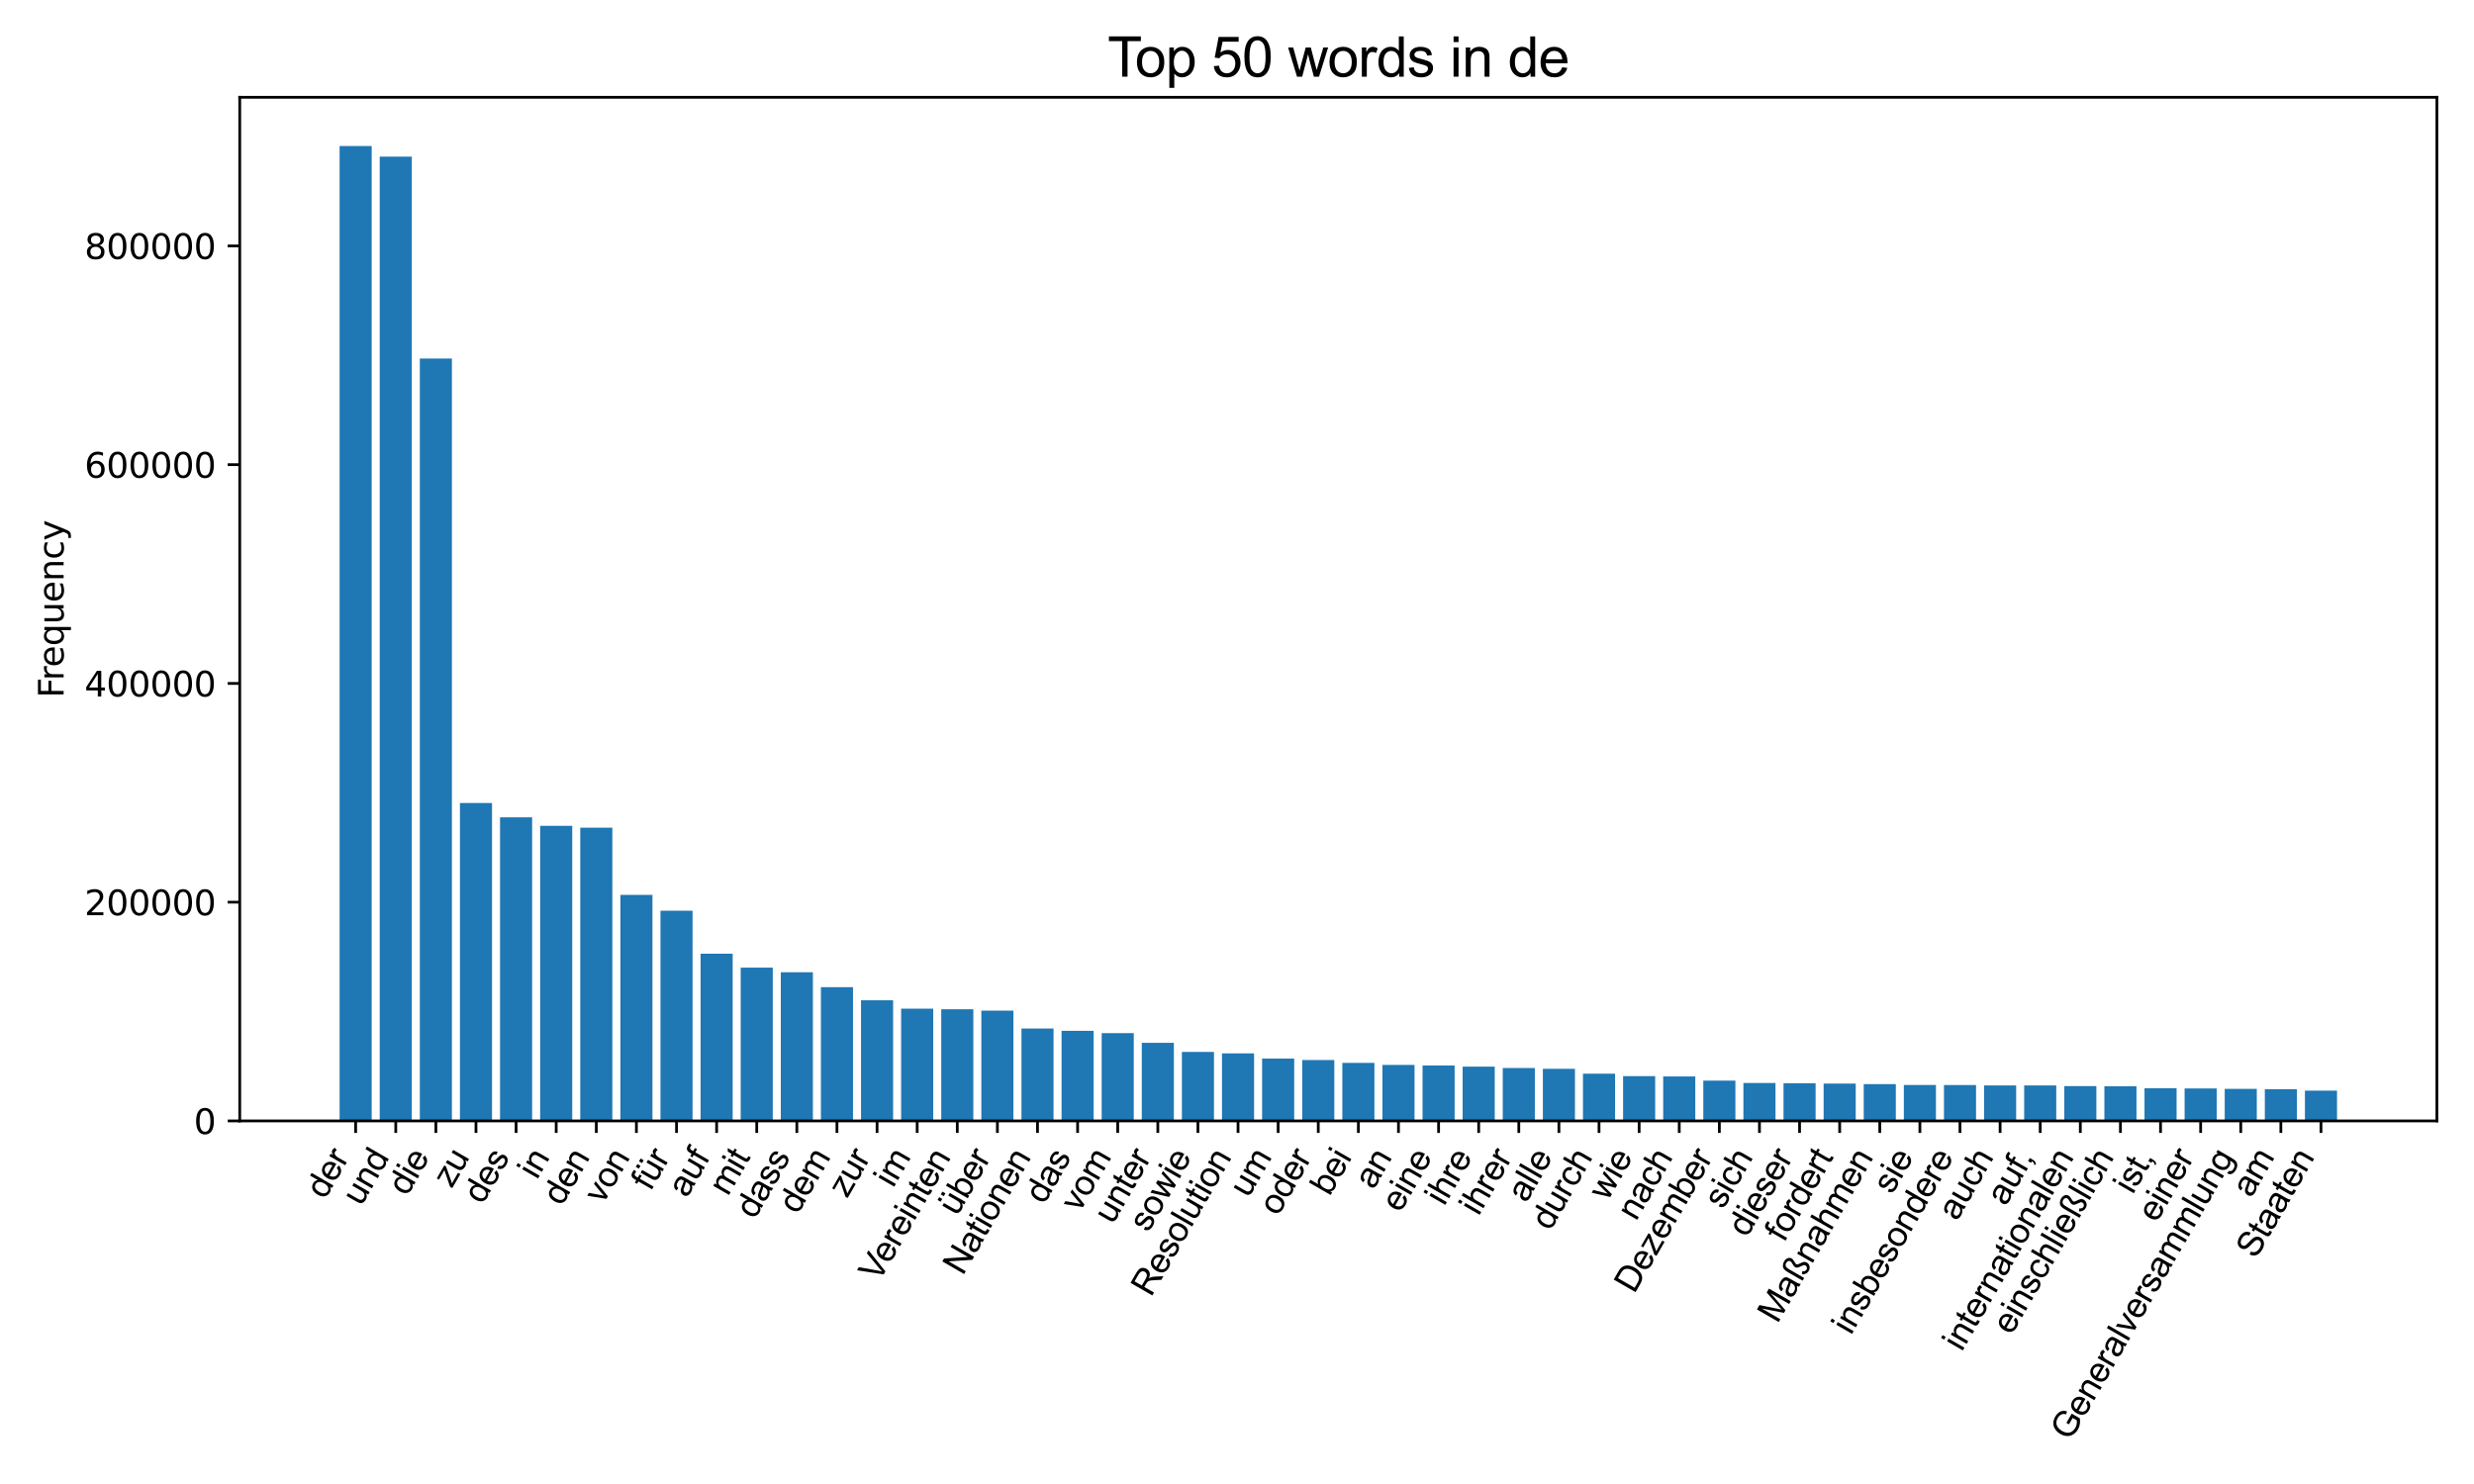 <?xml version="1.0" encoding="utf-8" standalone="no"?>
<!DOCTYPE svg PUBLIC "-//W3C//DTD SVG 1.1//EN"
  "http://www.w3.org/Graphics/SVG/1.1/DTD/svg11.dtd">
<svg xmlns:xlink="http://www.w3.org/1999/xlink" width="720pt" height="432pt" viewBox="0 0 720 432" xmlns="http://www.w3.org/2000/svg" version="1.1">
 <defs>
  <style type="text/css">*{stroke-linejoin: round; stroke-linecap: butt}</style>
 </defs>
 <g id="figure_1">
  <g id="patch_1">
   <path d="M 0 432 
L 720 432 
L 720 0 
L 0 0 
z
" style="fill: #ffffff"/>
  </g>
  <g id="axes_1">
   <g id="patch_2">
    <path d="M 69.77 326.307 
L 709.2 326.307 
L 709.2 28.32 
L 69.77 28.32 
z
" style="fill: #ffffff"/>
   </g>
   <g id="patch_3">
    <path d="M 98.835 326.307 
L 108.173 326.307 
L 108.173 42.51 
L 98.835 42.51 
z
" clip-path="url(#p608d719ec3)" style="fill: #1f77b4"/>
   </g>
   <g id="patch_4">
    <path d="M 110.508 326.307 
L 119.846 326.307 
L 119.846 45.599 
L 110.508 45.599 
z
" clip-path="url(#p608d719ec3)" style="fill: #1f77b4"/>
   </g>
   <g id="patch_5">
    <path d="M 122.18 326.307 
L 131.519 326.307 
L 131.519 104.365 
L 122.18 104.365 
z
" clip-path="url(#p608d719ec3)" style="fill: #1f77b4"/>
   </g>
   <g id="patch_6">
    <path d="M 133.853 326.307 
L 143.191 326.307 
L 143.191 233.762 
L 133.853 233.762 
z
" clip-path="url(#p608d719ec3)" style="fill: #1f77b4"/>
   </g>
   <g id="patch_7">
    <path d="M 145.526 326.307 
L 154.864 326.307 
L 154.864 237.931 
L 145.526 237.931 
z
" clip-path="url(#p608d719ec3)" style="fill: #1f77b4"/>
   </g>
   <g id="patch_8">
    <path d="M 157.198 326.307 
L 166.537 326.307 
L 166.537 240.4 
L 157.198 240.4 
z
" clip-path="url(#p608d719ec3)" style="fill: #1f77b4"/>
   </g>
   <g id="patch_9">
    <path d="M 168.871 326.307 
L 178.209 326.307 
L 178.209 240.942 
L 168.871 240.942 
z
" clip-path="url(#p608d719ec3)" style="fill: #1f77b4"/>
   </g>
   <g id="patch_10">
    <path d="M 180.544 326.307 
L 189.882 326.307 
L 189.882 260.498 
L 180.544 260.498 
z
" clip-path="url(#p608d719ec3)" style="fill: #1f77b4"/>
   </g>
   <g id="patch_11">
    <path d="M 192.217 326.307 
L 201.555 326.307 
L 201.555 265.121 
L 192.217 265.121 
z
" clip-path="url(#p608d719ec3)" style="fill: #1f77b4"/>
   </g>
   <g id="patch_12">
    <path d="M 203.889 326.307 
L 213.227 326.307 
L 213.227 277.64 
L 203.889 277.64 
z
" clip-path="url(#p608d719ec3)" style="fill: #1f77b4"/>
   </g>
   <g id="patch_13">
    <path d="M 215.562 326.307 
L 224.9 326.307 
L 224.9 281.685 
L 215.562 281.685 
z
" clip-path="url(#p608d719ec3)" style="fill: #1f77b4"/>
   </g>
   <g id="patch_14">
    <path d="M 227.235 326.307 
L 236.573 326.307 
L 236.573 283.03 
L 227.235 283.03 
z
" clip-path="url(#p608d719ec3)" style="fill: #1f77b4"/>
   </g>
   <g id="patch_15">
    <path d="M 238.907 326.307 
L 248.245 326.307 
L 248.245 287.37 
L 238.907 287.37 
z
" clip-path="url(#p608d719ec3)" style="fill: #1f77b4"/>
   </g>
   <g id="patch_16">
    <path d="M 250.58 326.307 
L 259.918 326.307 
L 259.918 291.185 
L 250.58 291.185 
z
" clip-path="url(#p608d719ec3)" style="fill: #1f77b4"/>
   </g>
   <g id="patch_17">
    <path d="M 262.253 326.307 
L 271.591 326.307 
L 271.591 293.623 
L 262.253 293.623 
z
" clip-path="url(#p608d719ec3)" style="fill: #1f77b4"/>
   </g>
   <g id="patch_18">
    <path d="M 273.925 326.307 
L 283.264 326.307 
L 283.264 293.792 
L 273.925 293.792 
z
" clip-path="url(#p608d719ec3)" style="fill: #1f77b4"/>
   </g>
   <g id="patch_19">
    <path d="M 285.598 326.307 
L 294.936 326.307 
L 294.936 294.199 
L 285.598 294.199 
z
" clip-path="url(#p608d719ec3)" style="fill: #1f77b4"/>
   </g>
   <g id="patch_20">
    <path d="M 297.271 326.307 
L 306.609 326.307 
L 306.609 299.413 
L 297.271 299.413 
z
" clip-path="url(#p608d719ec3)" style="fill: #1f77b4"/>
   </g>
   <g id="patch_21">
    <path d="M 308.943 326.307 
L 318.282 326.307 
L 318.282 300.085 
L 308.943 300.085 
z
" clip-path="url(#p608d719ec3)" style="fill: #1f77b4"/>
   </g>
   <g id="patch_22">
    <path d="M 320.616 326.307 
L 329.954 326.307 
L 329.954 300.753 
L 320.616 300.753 
z
" clip-path="url(#p608d719ec3)" style="fill: #1f77b4"/>
   </g>
   <g id="patch_23">
    <path d="M 332.289 326.307 
L 341.627 326.307 
L 341.627 303.573 
L 332.289 303.573 
z
" clip-path="url(#p608d719ec3)" style="fill: #1f77b4"/>
   </g>
   <g id="patch_24">
    <path d="M 343.962 326.307 
L 353.3 326.307 
L 353.3 306.224 
L 343.962 306.224 
z
" clip-path="url(#p608d719ec3)" style="fill: #1f77b4"/>
   </g>
   <g id="patch_25">
    <path d="M 355.634 326.307 
L 364.972 326.307 
L 364.972 306.645 
L 355.634 306.645 
z
" clip-path="url(#p608d719ec3)" style="fill: #1f77b4"/>
   </g>
   <g id="patch_26">
    <path d="M 367.307 326.307 
L 376.645 326.307 
L 376.645 308.167 
L 367.307 308.167 
z
" clip-path="url(#p608d719ec3)" style="fill: #1f77b4"/>
   </g>
   <g id="patch_27">
    <path d="M 378.98 326.307 
L 388.318 326.307 
L 388.318 308.585 
L 378.98 308.585 
z
" clip-path="url(#p608d719ec3)" style="fill: #1f77b4"/>
   </g>
   <g id="patch_28">
    <path d="M 390.652 326.307 
L 399.99 326.307 
L 399.99 309.417 
L 390.652 309.417 
z
" clip-path="url(#p608d719ec3)" style="fill: #1f77b4"/>
   </g>
   <g id="patch_29">
    <path d="M 402.325 326.307 
L 411.663 326.307 
L 411.663 309.998 
L 402.325 309.998 
z
" clip-path="url(#p608d719ec3)" style="fill: #1f77b4"/>
   </g>
   <g id="patch_30">
    <path d="M 413.998 326.307 
L 423.336 326.307 
L 423.336 310.17 
L 413.998 310.17 
z
" clip-path="url(#p608d719ec3)" style="fill: #1f77b4"/>
   </g>
   <g id="patch_31">
    <path d="M 425.67 326.307 
L 435.008 326.307 
L 435.008 310.5 
L 425.67 310.5 
z
" clip-path="url(#p608d719ec3)" style="fill: #1f77b4"/>
   </g>
   <g id="patch_32">
    <path d="M 437.343 326.307 
L 446.681 326.307 
L 446.681 310.9 
L 437.343 310.9 
z
" clip-path="url(#p608d719ec3)" style="fill: #1f77b4"/>
   </g>
   <g id="patch_33">
    <path d="M 449.016 326.307 
L 458.354 326.307 
L 458.354 311.144 
L 449.016 311.144 
z
" clip-path="url(#p608d719ec3)" style="fill: #1f77b4"/>
   </g>
   <g id="patch_34">
    <path d="M 460.688 326.307 
L 470.027 326.307 
L 470.027 312.549 
L 460.688 312.549 
z
" clip-path="url(#p608d719ec3)" style="fill: #1f77b4"/>
   </g>
   <g id="patch_35">
    <path d="M 472.361 326.307 
L 481.699 326.307 
L 481.699 313.268 
L 472.361 313.268 
z
" clip-path="url(#p608d719ec3)" style="fill: #1f77b4"/>
   </g>
   <g id="patch_36">
    <path d="M 484.034 326.307 
L 493.372 326.307 
L 493.372 313.364 
L 484.034 313.364 
z
" clip-path="url(#p608d719ec3)" style="fill: #1f77b4"/>
   </g>
   <g id="patch_37">
    <path d="M 495.706 326.307 
L 505.045 326.307 
L 505.045 314.573 
L 495.706 314.573 
z
" clip-path="url(#p608d719ec3)" style="fill: #1f77b4"/>
   </g>
   <g id="patch_38">
    <path d="M 507.379 326.307 
L 516.717 326.307 
L 516.717 315.27 
L 507.379 315.27 
z
" clip-path="url(#p608d719ec3)" style="fill: #1f77b4"/>
   </g>
   <g id="patch_39">
    <path d="M 519.052 326.307 
L 528.39 326.307 
L 528.39 315.348 
L 519.052 315.348 
z
" clip-path="url(#p608d719ec3)" style="fill: #1f77b4"/>
   </g>
   <g id="patch_40">
    <path d="M 530.725 326.307 
L 540.063 326.307 
L 540.063 315.438 
L 530.725 315.438 
z
" clip-path="url(#p608d719ec3)" style="fill: #1f77b4"/>
   </g>
   <g id="patch_41">
    <path d="M 542.397 326.307 
L 551.735 326.307 
L 551.735 315.594 
L 542.397 315.594 
z
" clip-path="url(#p608d719ec3)" style="fill: #1f77b4"/>
   </g>
   <g id="patch_42">
    <path d="M 554.07 326.307 
L 563.408 326.307 
L 563.408 315.833 
L 554.07 315.833 
z
" clip-path="url(#p608d719ec3)" style="fill: #1f77b4"/>
   </g>
   <g id="patch_43">
    <path d="M 565.743 326.307 
L 575.081 326.307 
L 575.081 315.85 
L 565.743 315.85 
z
" clip-path="url(#p608d719ec3)" style="fill: #1f77b4"/>
   </g>
   <g id="patch_44">
    <path d="M 577.415 326.307 
L 586.753 326.307 
L 586.753 315.969 
L 577.415 315.969 
z
" clip-path="url(#p608d719ec3)" style="fill: #1f77b4"/>
   </g>
   <g id="patch_45">
    <path d="M 589.088 326.307 
L 598.426 326.307 
L 598.426 315.979 
L 589.088 315.979 
z
" clip-path="url(#p608d719ec3)" style="fill: #1f77b4"/>
   </g>
   <g id="patch_46">
    <path d="M 600.761 326.307 
L 610.099 326.307 
L 610.099 316.172 
L 600.761 316.172 
z
" clip-path="url(#p608d719ec3)" style="fill: #1f77b4"/>
   </g>
   <g id="patch_47">
    <path d="M 612.433 326.307 
L 621.772 326.307 
L 621.772 316.227 
L 612.433 316.227 
z
" clip-path="url(#p608d719ec3)" style="fill: #1f77b4"/>
   </g>
   <g id="patch_48">
    <path d="M 624.106 326.307 
L 633.444 326.307 
L 633.444 316.795 
L 624.106 316.795 
z
" clip-path="url(#p608d719ec3)" style="fill: #1f77b4"/>
   </g>
   <g id="patch_49">
    <path d="M 635.779 326.307 
L 645.117 326.307 
L 645.117 316.852 
L 635.779 316.852 
z
" clip-path="url(#p608d719ec3)" style="fill: #1f77b4"/>
   </g>
   <g id="patch_50">
    <path d="M 647.451 326.307 
L 656.79 326.307 
L 656.79 316.973 
L 647.451 316.973 
z
" clip-path="url(#p608d719ec3)" style="fill: #1f77b4"/>
   </g>
   <g id="patch_51">
    <path d="M 659.124 326.307 
L 668.462 326.307 
L 668.462 317.064 
L 659.124 317.064 
z
" clip-path="url(#p608d719ec3)" style="fill: #1f77b4"/>
   </g>
   <g id="patch_52">
    <path d="M 670.797 326.307 
L 680.135 326.307 
L 680.135 317.494 
L 670.797 317.494 
z
" clip-path="url(#p608d719ec3)" style="fill: #1f77b4"/>
   </g>
   <g id="matplotlib.axis_1">
    <g id="xtick_1">
     <g id="line2d_1">
      <defs>
       <path id="mde7dbe518f" d="M 0 0 
L 0 3.5 
" style="stroke: #000000; stroke-width: 0.8"/>
      </defs>
      <g>
       <use xlink:href="#mde7dbe518f" x="103.504" y="326.307" style="stroke: #000000; stroke-width: 0.8"/>
      </g>
     </g>
     <g id="text_1">
      <!-- der -->
      <g transform="translate(94.557 349.402) rotate(-60) scale(0.1 -0.1)">
       <defs>
        <path id="ArialMT-64" d="M 2575 0 
L 2575 419 
Q 2259 -75 1647 -75 
Q 1250 -75 917 144 
Q 584 363 401 755 
Q 219 1147 219 1656 
Q 219 2153 384 2558 
Q 550 2963 881 3178 
Q 1213 3394 1622 3394 
Q 1922 3394 2156 3267 
Q 2391 3141 2538 2938 
L 2538 4581 
L 3097 4581 
L 3097 0 
L 2575 0 
z
M 797 1656 
Q 797 1019 1065 703 
Q 1334 388 1700 388 
Q 2069 388 2326 689 
Q 2584 991 2584 1609 
Q 2584 2291 2321 2609 
Q 2059 2928 1675 2928 
Q 1300 2928 1048 2622 
Q 797 2316 797 1656 
z
" transform="scale(0.016)"/>
        <path id="ArialMT-65" d="M 2694 1069 
L 3275 997 
Q 3138 488 2766 206 
Q 2394 -75 1816 -75 
Q 1088 -75 661 373 
Q 234 822 234 1631 
Q 234 2469 665 2931 
Q 1097 3394 1784 3394 
Q 2450 3394 2872 2941 
Q 3294 2488 3294 1666 
Q 3294 1616 3291 1516 
L 816 1516 
Q 847 969 1125 678 
Q 1403 388 1819 388 
Q 2128 388 2347 550 
Q 2566 713 2694 1069 
z
M 847 1978 
L 2700 1978 
Q 2663 2397 2488 2606 
Q 2219 2931 1791 2931 
Q 1403 2931 1139 2672 
Q 875 2413 847 1978 
z
" transform="scale(0.016)"/>
        <path id="ArialMT-72" d="M 416 0 
L 416 3319 
L 922 3319 
L 922 2816 
Q 1116 3169 1280 3281 
Q 1444 3394 1641 3394 
Q 1925 3394 2219 3213 
L 2025 2691 
Q 1819 2813 1613 2813 
Q 1428 2813 1281 2702 
Q 1134 2591 1072 2394 
Q 978 2094 978 1738 
L 978 0 
L 416 0 
z
" transform="scale(0.016)"/>
       </defs>
       <use xlink:href="#ArialMT-64"/>
       <use xlink:href="#ArialMT-65" transform="translate(55.615 0)"/>
       <use xlink:href="#ArialMT-72" transform="translate(111.23 0)"/>
      </g>
     </g>
    </g>
    <g id="xtick_2">
     <g id="line2d_2">
      <g>
       <use xlink:href="#mde7dbe518f" x="115.177" y="326.307" style="stroke: #000000; stroke-width: 0.8"/>
      </g>
     </g>
     <g id="text_2">
      <!-- und -->
      <g transform="translate(105.114 351.334) rotate(-60) scale(0.1 -0.1)">
       <defs>
        <path id="ArialMT-75" d="M 2597 0 
L 2597 488 
Q 2209 -75 1544 -75 
Q 1250 -75 995 37 
Q 741 150 617 320 
Q 494 491 444 738 
Q 409 903 409 1263 
L 409 3319 
L 972 3319 
L 972 1478 
Q 972 1038 1006 884 
Q 1059 663 1231 536 
Q 1403 409 1656 409 
Q 1909 409 2131 539 
Q 2353 669 2445 892 
Q 2538 1116 2538 1541 
L 2538 3319 
L 3100 3319 
L 3100 0 
L 2597 0 
z
" transform="scale(0.016)"/>
        <path id="ArialMT-6e" d="M 422 0 
L 422 3319 
L 928 3319 
L 928 2847 
Q 1294 3394 1984 3394 
Q 2284 3394 2536 3286 
Q 2788 3178 2913 3003 
Q 3038 2828 3088 2588 
Q 3119 2431 3119 2041 
L 3119 0 
L 2556 0 
L 2556 2019 
Q 2556 2363 2490 2533 
Q 2425 2703 2258 2804 
Q 2091 2906 1866 2906 
Q 1506 2906 1245 2678 
Q 984 2450 984 1813 
L 984 0 
L 422 0 
z
" transform="scale(0.016)"/>
       </defs>
       <use xlink:href="#ArialMT-75"/>
       <use xlink:href="#ArialMT-6e" transform="translate(55.615 0)"/>
       <use xlink:href="#ArialMT-64" transform="translate(111.23 0)"/>
      </g>
     </g>
    </g>
    <g id="xtick_3">
     <g id="line2d_3">
      <g>
       <use xlink:href="#mde7dbe518f" x="126.849" y="326.307" style="stroke: #000000; stroke-width: 0.8"/>
      </g>
     </g>
     <g id="text_3">
      <!-- die -->
      <g transform="translate(118.456 348.442) rotate(-60) scale(0.1 -0.1)">
       <defs>
        <path id="ArialMT-69" d="M 425 3934 
L 425 4581 
L 988 4581 
L 988 3934 
L 425 3934 
z
M 425 0 
L 425 3319 
L 988 3319 
L 988 0 
L 425 0 
z
" transform="scale(0.016)"/>
       </defs>
       <use xlink:href="#ArialMT-64"/>
       <use xlink:href="#ArialMT-69" transform="translate(55.615 0)"/>
       <use xlink:href="#ArialMT-65" transform="translate(77.832 0)"/>
      </g>
     </g>
    </g>
    <g id="xtick_4">
     <g id="line2d_4">
      <g>
       <use xlink:href="#mde7dbe518f" x="138.522" y="326.307" style="stroke: #000000; stroke-width: 0.8"/>
      </g>
     </g>
     <g id="text_4">
      <!-- zu -->
      <g transform="translate(131.52 346.032) rotate(-60) scale(0.1 -0.1)">
       <defs>
        <path id="ArialMT-7a" d="M 125 0 
L 125 456 
L 2238 2881 
Q 1878 2863 1603 2863 
L 250 2863 
L 250 3319 
L 2963 3319 
L 2963 2947 
L 1166 841 
L 819 456 
Q 1197 484 1528 484 
L 3063 484 
L 3063 0 
L 125 0 
z
" transform="scale(0.016)"/>
       </defs>
       <use xlink:href="#ArialMT-7a"/>
       <use xlink:href="#ArialMT-75" transform="translate(50 0)"/>
      </g>
     </g>
    </g>
    <g id="xtick_5">
     <g id="line2d_5">
      <g>
       <use xlink:href="#mde7dbe518f" x="150.195" y="326.307" style="stroke: #000000; stroke-width: 0.8"/>
      </g>
     </g>
     <g id="text_5">
      <!-- des -->
      <g transform="translate(140.413 350.848) rotate(-60) scale(0.1 -0.1)">
       <defs>
        <path id="ArialMT-73" d="M 197 991 
L 753 1078 
Q 800 744 1014 566 
Q 1228 388 1613 388 
Q 2000 388 2187 545 
Q 2375 703 2375 916 
Q 2375 1106 2209 1216 
Q 2094 1291 1634 1406 
Q 1016 1563 777 1677 
Q 538 1791 414 1992 
Q 291 2194 291 2438 
Q 291 2659 392 2848 
Q 494 3038 669 3163 
Q 800 3259 1026 3326 
Q 1253 3394 1513 3394 
Q 1903 3394 2198 3281 
Q 2494 3169 2634 2976 
Q 2775 2784 2828 2463 
L 2278 2388 
Q 2241 2644 2061 2787 
Q 1881 2931 1553 2931 
Q 1166 2931 1000 2803 
Q 834 2675 834 2503 
Q 834 2394 903 2306 
Q 972 2216 1119 2156 
Q 1203 2125 1616 2013 
Q 2213 1853 2448 1751 
Q 2684 1650 2818 1456 
Q 2953 1263 2953 975 
Q 2953 694 2789 445 
Q 2625 197 2315 61 
Q 2006 -75 1616 -75 
Q 969 -75 630 194 
Q 291 463 197 991 
z
" transform="scale(0.016)"/>
       </defs>
       <use xlink:href="#ArialMT-64"/>
       <use xlink:href="#ArialMT-65" transform="translate(55.615 0)"/>
       <use xlink:href="#ArialMT-73" transform="translate(111.23 0)"/>
      </g>
     </g>
    </g>
    <g id="xtick_6">
     <g id="line2d_6">
      <g>
       <use xlink:href="#mde7dbe518f" x="161.868" y="326.307" style="stroke: #000000; stroke-width: 0.8"/>
      </g>
     </g>
     <g id="text_6">
      <!-- in -->
      <g transform="translate(156.255 343.626) rotate(-60) scale(0.1 -0.1)">
       <use xlink:href="#ArialMT-69"/>
       <use xlink:href="#ArialMT-6e" transform="translate(22.217 0)"/>
      </g>
     </g>
    </g>
    <g id="xtick_7">
     <g id="line2d_7">
      <g>
       <use xlink:href="#mde7dbe518f" x="173.54" y="326.307" style="stroke: #000000; stroke-width: 0.8"/>
      </g>
     </g>
     <g id="text_7">
      <!-- den -->
      <g transform="translate(163.478 351.334) rotate(-60) scale(0.1 -0.1)">
       <use xlink:href="#ArialMT-64"/>
       <use xlink:href="#ArialMT-65" transform="translate(55.615 0)"/>
       <use xlink:href="#ArialMT-6e" transform="translate(111.23 0)"/>
      </g>
     </g>
    </g>
    <g id="xtick_8">
     <g id="line2d_8">
      <g>
       <use xlink:href="#mde7dbe518f" x="185.213" y="326.307" style="stroke: #000000; stroke-width: 0.8"/>
      </g>
     </g>
     <g id="text_8">
      <!-- von -->
      <g transform="translate(175.431 350.848) rotate(-60) scale(0.1 -0.1)">
       <defs>
        <path id="ArialMT-76" d="M 1344 0 
L 81 3319 
L 675 3319 
L 1388 1331 
Q 1503 1009 1600 663 
Q 1675 925 1809 1294 
L 2547 3319 
L 3125 3319 
L 1869 0 
L 1344 0 
z
" transform="scale(0.016)"/>
        <path id="ArialMT-6f" d="M 213 1659 
Q 213 2581 725 3025 
Q 1153 3394 1769 3394 
Q 2453 3394 2887 2945 
Q 3322 2497 3322 1706 
Q 3322 1066 3130 698 
Q 2938 331 2570 128 
Q 2203 -75 1769 -75 
Q 1072 -75 642 372 
Q 213 819 213 1659 
z
M 791 1659 
Q 791 1022 1069 705 
Q 1347 388 1769 388 
Q 2188 388 2466 706 
Q 2744 1025 2744 1678 
Q 2744 2294 2464 2611 
Q 2184 2928 1769 2928 
Q 1347 2928 1069 2612 
Q 791 2297 791 1659 
z
" transform="scale(0.016)"/>
       </defs>
       <use xlink:href="#ArialMT-76"/>
       <use xlink:href="#ArialMT-6f" transform="translate(50 0)"/>
       <use xlink:href="#ArialMT-6e" transform="translate(105.615 0)"/>
      </g>
     </g>
    </g>
    <g id="xtick_9">
     <g id="line2d_9">
      <g>
       <use xlink:href="#mde7dbe518f" x="196.886" y="326.307" style="stroke: #000000; stroke-width: 0.8"/>
      </g>
     </g>
     <g id="text_9">
      <!-- für -->
      <g transform="translate(189.33 346.992) rotate(-60) scale(0.1 -0.1)">
       <defs>
        <path id="ArialMT-66" d="M 556 0 
L 556 2881 
L 59 2881 
L 59 3319 
L 556 3319 
L 556 3672 
Q 556 4006 616 4169 
Q 697 4388 901 4523 
Q 1106 4659 1475 4659 
Q 1713 4659 2000 4603 
L 1916 4113 
Q 1741 4144 1584 4144 
Q 1328 4144 1222 4034 
Q 1116 3925 1116 3625 
L 1116 3319 
L 1763 3319 
L 1763 2881 
L 1116 2881 
L 1116 0 
L 556 0 
z
" transform="scale(0.016)"/>
        <path id="ArialMT-fc" d="M 2597 0 
L 2597 488 
Q 2209 -75 1544 -75 
Q 1250 -75 995 37 
Q 741 150 617 320 
Q 494 491 444 738 
Q 409 903 409 1263 
L 409 3319 
L 972 3319 
L 972 1478 
Q 972 1038 1006 884 
Q 1059 663 1231 536 
Q 1403 409 1656 409 
Q 1909 409 2131 539 
Q 2353 669 2445 892 
Q 2538 1116 2538 1541 
L 2538 3319 
L 3100 3319 
L 3100 0 
L 2597 0 
z
M 879 3969 
L 879 4609 
L 1466 4609 
L 1466 3969 
L 879 3969 
z
M 2044 3969 
L 2044 4609 
L 2632 4609 
L 2632 3969 
L 2044 3969 
z
" transform="scale(0.016)"/>
       </defs>
       <use xlink:href="#ArialMT-66"/>
       <use xlink:href="#ArialMT-fc" transform="translate(27.783 0)"/>
       <use xlink:href="#ArialMT-72" transform="translate(83.398 0)"/>
      </g>
     </g>
    </g>
    <g id="xtick_10">
     <g id="line2d_10">
      <g>
       <use xlink:href="#mde7dbe518f" x="208.558" y="326.307" style="stroke: #000000; stroke-width: 0.8"/>
      </g>
     </g>
     <g id="text_10">
      <!-- auf -->
      <g transform="translate(199.887 348.924) rotate(-60) scale(0.1 -0.1)">
       <defs>
        <path id="ArialMT-61" d="M 2588 409 
Q 2275 144 1986 34 
Q 1697 -75 1366 -75 
Q 819 -75 525 192 
Q 231 459 231 875 
Q 231 1119 342 1320 
Q 453 1522 633 1644 
Q 813 1766 1038 1828 
Q 1203 1872 1538 1913 
Q 2219 1994 2541 2106 
Q 2544 2222 2544 2253 
Q 2544 2597 2384 2738 
Q 2169 2928 1744 2928 
Q 1347 2928 1158 2789 
Q 969 2650 878 2297 
L 328 2372 
Q 403 2725 575 2942 
Q 747 3159 1072 3276 
Q 1397 3394 1825 3394 
Q 2250 3394 2515 3294 
Q 2781 3194 2906 3042 
Q 3031 2891 3081 2659 
Q 3109 2516 3109 2141 
L 3109 1391 
Q 3109 606 3145 398 
Q 3181 191 3288 0 
L 2700 0 
Q 2613 175 2588 409 
z
M 2541 1666 
Q 2234 1541 1622 1453 
Q 1275 1403 1131 1340 
Q 988 1278 909 1158 
Q 831 1038 831 891 
Q 831 666 1001 516 
Q 1172 366 1500 366 
Q 1825 366 2078 508 
Q 2331 650 2450 897 
Q 2541 1088 2541 1459 
L 2541 1666 
z
" transform="scale(0.016)"/>
       </defs>
       <use xlink:href="#ArialMT-61"/>
       <use xlink:href="#ArialMT-75" transform="translate(55.615 0)"/>
       <use xlink:href="#ArialMT-66" transform="translate(111.23 0)"/>
      </g>
     </g>
    </g>
    <g id="xtick_11">
     <g id="line2d_11">
      <g>
       <use xlink:href="#mde7dbe518f" x="220.231" y="326.307" style="stroke: #000000; stroke-width: 0.8"/>
      </g>
     </g>
     <g id="text_11">
      <!-- mit -->
      <g transform="translate(211.845 348.43) rotate(-60) scale(0.1 -0.1)">
       <defs>
        <path id="ArialMT-6d" d="M 422 0 
L 422 3319 
L 925 3319 
L 925 2853 
Q 1081 3097 1340 3245 
Q 1600 3394 1931 3394 
Q 2300 3394 2536 3241 
Q 2772 3088 2869 2813 
Q 3263 3394 3894 3394 
Q 4388 3394 4653 3120 
Q 4919 2847 4919 2278 
L 4919 0 
L 4359 0 
L 4359 2091 
Q 4359 2428 4304 2576 
Q 4250 2725 4106 2815 
Q 3963 2906 3769 2906 
Q 3419 2906 3187 2673 
Q 2956 2441 2956 1928 
L 2956 0 
L 2394 0 
L 2394 2156 
Q 2394 2531 2256 2718 
Q 2119 2906 1806 2906 
Q 1569 2906 1367 2781 
Q 1166 2656 1075 2415 
Q 984 2175 984 1722 
L 984 0 
L 422 0 
z
" transform="scale(0.016)"/>
        <path id="ArialMT-74" d="M 1650 503 
L 1731 6 
Q 1494 -44 1306 -44 
Q 1000 -44 831 53 
Q 663 150 594 308 
Q 525 466 525 972 
L 525 2881 
L 113 2881 
L 113 3319 
L 525 3319 
L 525 4141 
L 1084 4478 
L 1084 3319 
L 1650 3319 
L 1650 2881 
L 1084 2881 
L 1084 941 
Q 1084 700 1114 631 
Q 1144 563 1211 522 
Q 1278 481 1403 481 
Q 1497 481 1650 503 
z
" transform="scale(0.016)"/>
       </defs>
       <use xlink:href="#ArialMT-6d"/>
       <use xlink:href="#ArialMT-69" transform="translate(83.301 0)"/>
       <use xlink:href="#ArialMT-74" transform="translate(105.518 0)"/>
      </g>
     </g>
    </g>
    <g id="xtick_12">
     <g id="line2d_12">
      <g>
       <use xlink:href="#mde7dbe518f" x="231.904" y="326.307" style="stroke: #000000; stroke-width: 0.8"/>
      </g>
     </g>
     <g id="text_12">
      <!-- dass -->
      <g transform="translate(219.622 355.178) rotate(-60) scale(0.1 -0.1)">
       <use xlink:href="#ArialMT-64"/>
       <use xlink:href="#ArialMT-61" transform="translate(55.615 0)"/>
       <use xlink:href="#ArialMT-73" transform="translate(111.23 0)"/>
       <use xlink:href="#ArialMT-73" transform="translate(161.23 0)"/>
      </g>
     </g>
    </g>
    <g id="xtick_13">
     <g id="line2d_13">
      <g>
       <use xlink:href="#mde7dbe518f" x="243.576" y="326.307" style="stroke: #000000; stroke-width: 0.8"/>
      </g>
     </g>
     <g id="text_13">
      <!-- dem -->
      <g transform="translate(232.129 353.732) rotate(-60) scale(0.1 -0.1)">
       <use xlink:href="#ArialMT-64"/>
       <use xlink:href="#ArialMT-65" transform="translate(55.615 0)"/>
       <use xlink:href="#ArialMT-6d" transform="translate(111.23 0)"/>
      </g>
     </g>
    </g>
    <g id="xtick_14">
     <g id="line2d_14">
      <g>
       <use xlink:href="#mde7dbe518f" x="255.249" y="326.307" style="stroke: #000000; stroke-width: 0.8"/>
      </g>
     </g>
     <g id="text_14">
      <!-- zur -->
      <g transform="translate(246.583 348.916) rotate(-60) scale(0.1 -0.1)">
       <use xlink:href="#ArialMT-7a"/>
       <use xlink:href="#ArialMT-75" transform="translate(50 0)"/>
       <use xlink:href="#ArialMT-72" transform="translate(105.615 0)"/>
      </g>
     </g>
    </g>
    <g id="xtick_15">
     <g id="line2d_15">
      <g>
       <use xlink:href="#mde7dbe518f" x="266.922" y="326.307" style="stroke: #000000; stroke-width: 0.8"/>
      </g>
     </g>
     <g id="text_15">
      <!-- im -->
      <g transform="translate(259.925 346.024) rotate(-60) scale(0.1 -0.1)">
       <use xlink:href="#ArialMT-69"/>
       <use xlink:href="#ArialMT-6d" transform="translate(22.217 0)"/>
      </g>
     </g>
    </g>
    <g id="xtick_16">
     <g id="line2d_16">
      <g>
       <use xlink:href="#mde7dbe518f" x="278.594" y="326.307" style="stroke: #000000; stroke-width: 0.8"/>
      </g>
     </g>
     <g id="text_16">
      <!-- Vereinten -->
      <g transform="translate(255.746 373.48) rotate(-60) scale(0.1 -0.1)">
       <defs>
        <path id="ArialMT-56" d="M 1803 0 
L 28 4581 
L 684 4581 
L 1875 1253 
Q 2019 853 2116 503 
Q 2222 878 2363 1253 
L 3600 4581 
L 4219 4581 
L 2425 0 
L 1803 0 
z
" transform="scale(0.016)"/>
       </defs>
       <use xlink:href="#ArialMT-56"/>
       <use xlink:href="#ArialMT-65" transform="translate(61.199 0)"/>
       <use xlink:href="#ArialMT-72" transform="translate(116.814 0)"/>
       <use xlink:href="#ArialMT-65" transform="translate(150.115 0)"/>
       <use xlink:href="#ArialMT-69" transform="translate(205.73 0)"/>
       <use xlink:href="#ArialMT-6e" transform="translate(227.947 0)"/>
       <use xlink:href="#ArialMT-74" transform="translate(283.562 0)"/>
       <use xlink:href="#ArialMT-65" transform="translate(311.346 0)"/>
       <use xlink:href="#ArialMT-6e" transform="translate(366.961 0)"/>
      </g>
     </g>
    </g>
    <g id="xtick_17">
     <g id="line2d_17">
      <g>
       <use xlink:href="#mde7dbe518f" x="290.267" y="326.307" style="stroke: #000000; stroke-width: 0.8"/>
      </g>
     </g>
     <g id="text_17">
      <!-- über -->
      <g transform="translate(278.54 354.218) rotate(-60) scale(0.1 -0.1)">
       <defs>
        <path id="ArialMT-62" d="M 941 0 
L 419 0 
L 419 4581 
L 981 4581 
L 981 2947 
Q 1338 3394 1891 3394 
Q 2197 3394 2470 3270 
Q 2744 3147 2920 2923 
Q 3097 2700 3197 2384 
Q 3297 2069 3297 1709 
Q 3297 856 2875 390 
Q 2453 -75 1863 -75 
Q 1275 -75 941 416 
L 941 0 
z
M 934 1684 
Q 934 1088 1097 822 
Q 1363 388 1816 388 
Q 2184 388 2453 708 
Q 2722 1028 2722 1663 
Q 2722 2313 2464 2622 
Q 2206 2931 1841 2931 
Q 1472 2931 1203 2611 
Q 934 2291 934 1684 
z
" transform="scale(0.016)"/>
       </defs>
       <use xlink:href="#ArialMT-fc"/>
       <use xlink:href="#ArialMT-62" transform="translate(55.615 0)"/>
       <use xlink:href="#ArialMT-65" transform="translate(111.23 0)"/>
       <use xlink:href="#ArialMT-72" transform="translate(166.846 0)"/>
      </g>
     </g>
    </g>
    <g id="xtick_18">
     <g id="line2d_18">
      <g>
       <use xlink:href="#mde7dbe518f" x="301.94" y="326.307" style="stroke: #000000; stroke-width: 0.8"/>
      </g>
     </g>
     <g id="text_18">
      <!-- Nationen -->
      <g transform="translate(280.205 371.55) rotate(-60) scale(0.1 -0.1)">
       <defs>
        <path id="ArialMT-4e" d="M 488 0 
L 488 4581 
L 1109 4581 
L 3516 984 
L 3516 4581 
L 4097 4581 
L 4097 0 
L 3475 0 
L 1069 3600 
L 1069 0 
L 488 0 
z
" transform="scale(0.016)"/>
       </defs>
       <use xlink:href="#ArialMT-4e"/>
       <use xlink:href="#ArialMT-61" transform="translate(72.217 0)"/>
       <use xlink:href="#ArialMT-74" transform="translate(127.832 0)"/>
       <use xlink:href="#ArialMT-69" transform="translate(155.615 0)"/>
       <use xlink:href="#ArialMT-6f" transform="translate(177.832 0)"/>
       <use xlink:href="#ArialMT-6e" transform="translate(233.447 0)"/>
       <use xlink:href="#ArialMT-65" transform="translate(289.062 0)"/>
       <use xlink:href="#ArialMT-6e" transform="translate(344.678 0)"/>
      </g>
     </g>
    </g>
    <g id="xtick_19">
     <g id="line2d_19">
      <g>
       <use xlink:href="#mde7dbe518f" x="313.613" y="326.307" style="stroke: #000000; stroke-width: 0.8"/>
      </g>
     </g>
     <g id="text_19">
      <!-- das -->
      <g transform="translate(303.83 350.848) rotate(-60) scale(0.1 -0.1)">
       <use xlink:href="#ArialMT-64"/>
       <use xlink:href="#ArialMT-61" transform="translate(55.615 0)"/>
       <use xlink:href="#ArialMT-73" transform="translate(111.23 0)"/>
      </g>
     </g>
    </g>
    <g id="xtick_20">
     <g id="line2d_20">
      <g>
       <use xlink:href="#mde7dbe518f" x="325.285" y="326.307" style="stroke: #000000; stroke-width: 0.8"/>
      </g>
     </g>
     <g id="text_20">
      <!-- vom -->
      <g transform="translate(314.119 353.246) rotate(-60) scale(0.1 -0.1)">
       <use xlink:href="#ArialMT-76"/>
       <use xlink:href="#ArialMT-6f" transform="translate(50 0)"/>
       <use xlink:href="#ArialMT-6d" transform="translate(105.615 0)"/>
      </g>
     </g>
    </g>
    <g id="xtick_21">
     <g id="line2d_21">
      <g>
       <use xlink:href="#mde7dbe518f" x="336.958" y="326.307" style="stroke: #000000; stroke-width: 0.8"/>
      </g>
     </g>
     <g id="text_21">
      <!-- unter -->
      <g transform="translate(323.841 356.624) rotate(-60) scale(0.1 -0.1)">
       <use xlink:href="#ArialMT-75"/>
       <use xlink:href="#ArialMT-6e" transform="translate(55.615 0)"/>
       <use xlink:href="#ArialMT-74" transform="translate(111.23 0)"/>
       <use xlink:href="#ArialMT-65" transform="translate(139.014 0)"/>
       <use xlink:href="#ArialMT-72" transform="translate(194.629 0)"/>
      </g>
     </g>
    </g>
    <g id="xtick_22">
     <g id="line2d_22">
      <g>
       <use xlink:href="#mde7dbe518f" x="348.631" y="326.307" style="stroke: #000000; stroke-width: 0.8"/>
      </g>
     </g>
     <g id="text_22">
      <!-- sowie -->
      <g transform="translate(334.127 359.027) rotate(-60) scale(0.1 -0.1)">
       <defs>
        <path id="ArialMT-77" d="M 1034 0 
L 19 3319 
L 600 3319 
L 1128 1403 
L 1325 691 
Q 1338 744 1497 1375 
L 2025 3319 
L 2603 3319 
L 3100 1394 
L 3266 759 
L 3456 1400 
L 4025 3319 
L 4572 3319 
L 3534 0 
L 2950 0 
L 2422 1988 
L 2294 2553 
L 1622 0 
L 1034 0 
z
" transform="scale(0.016)"/>
       </defs>
       <use xlink:href="#ArialMT-73"/>
       <use xlink:href="#ArialMT-6f" transform="translate(50 0)"/>
       <use xlink:href="#ArialMT-77" transform="translate(105.615 0)"/>
       <use xlink:href="#ArialMT-69" transform="translate(177.832 0)"/>
       <use xlink:href="#ArialMT-65" transform="translate(200.049 0)"/>
      </g>
     </g>
    </g>
    <g id="xtick_23">
     <g id="line2d_23">
      <g>
       <use xlink:href="#mde7dbe518f" x="360.303" y="326.307" style="stroke: #000000; stroke-width: 0.8"/>
      </g>
     </g>
     <g id="text_23">
      <!-- Resolution -->
      <g transform="translate(334.958 377.805) rotate(-60) scale(0.1 -0.1)">
       <defs>
        <path id="ArialMT-52" d="M 503 0 
L 503 4581 
L 2534 4581 
Q 3147 4581 3465 4457 
Q 3784 4334 3975 4021 
Q 4166 3709 4166 3331 
Q 4166 2844 3850 2509 
Q 3534 2175 2875 2084 
Q 3116 1969 3241 1856 
Q 3506 1613 3744 1247 
L 4541 0 
L 3778 0 
L 3172 953 
Q 2906 1366 2734 1584 
Q 2563 1803 2427 1890 
Q 2291 1978 2150 2013 
Q 2047 2034 1813 2034 
L 1109 2034 
L 1109 0 
L 503 0 
z
M 1109 2559 
L 2413 2559 
Q 2828 2559 3062 2645 
Q 3297 2731 3419 2920 
Q 3541 3109 3541 3331 
Q 3541 3656 3305 3865 
Q 3069 4075 2559 4075 
L 1109 4075 
L 1109 2559 
z
" transform="scale(0.016)"/>
        <path id="ArialMT-6c" d="M 409 0 
L 409 4581 
L 972 4581 
L 972 0 
L 409 0 
z
" transform="scale(0.016)"/>
       </defs>
       <use xlink:href="#ArialMT-52"/>
       <use xlink:href="#ArialMT-65" transform="translate(72.217 0)"/>
       <use xlink:href="#ArialMT-73" transform="translate(127.832 0)"/>
       <use xlink:href="#ArialMT-6f" transform="translate(177.832 0)"/>
       <use xlink:href="#ArialMT-6c" transform="translate(233.447 0)"/>
       <use xlink:href="#ArialMT-75" transform="translate(255.664 0)"/>
       <use xlink:href="#ArialMT-74" transform="translate(311.279 0)"/>
       <use xlink:href="#ArialMT-69" transform="translate(339.062 0)"/>
       <use xlink:href="#ArialMT-6f" transform="translate(361.279 0)"/>
       <use xlink:href="#ArialMT-6e" transform="translate(416.895 0)"/>
      </g>
     </g>
    </g>
    <g id="xtick_24">
     <g id="line2d_24">
      <g>
       <use xlink:href="#mde7dbe518f" x="371.976" y="326.307" style="stroke: #000000; stroke-width: 0.8"/>
      </g>
     </g>
     <g id="text_24">
      <!-- um -->
      <g transform="translate(363.309 348.916) rotate(-60) scale(0.1 -0.1)">
       <use xlink:href="#ArialMT-75"/>
       <use xlink:href="#ArialMT-6d" transform="translate(55.615 0)"/>
      </g>
     </g>
    </g>
    <g id="xtick_25">
     <g id="line2d_25">
      <g>
       <use xlink:href="#mde7dbe518f" x="383.649" y="326.307" style="stroke: #000000; stroke-width: 0.8"/>
      </g>
     </g>
     <g id="text_25">
      <!-- oder -->
      <g transform="translate(371.921 354.218) rotate(-60) scale(0.1 -0.1)">
       <use xlink:href="#ArialMT-6f"/>
       <use xlink:href="#ArialMT-64" transform="translate(55.615 0)"/>
       <use xlink:href="#ArialMT-65" transform="translate(111.23 0)"/>
       <use xlink:href="#ArialMT-72" transform="translate(166.846 0)"/>
      </g>
     </g>
    </g>
    <g id="xtick_26">
     <g id="line2d_26">
      <g>
       <use xlink:href="#mde7dbe518f" x="395.321" y="326.307" style="stroke: #000000; stroke-width: 0.8"/>
      </g>
     </g>
     <g id="text_26">
      <!-- bei -->
      <g transform="translate(386.928 348.442) rotate(-60) scale(0.1 -0.1)">
       <use xlink:href="#ArialMT-62"/>
       <use xlink:href="#ArialMT-65" transform="translate(55.615 0)"/>
       <use xlink:href="#ArialMT-69" transform="translate(111.23 0)"/>
      </g>
     </g>
    </g>
    <g id="xtick_27">
     <g id="line2d_27">
      <g>
       <use xlink:href="#mde7dbe518f" x="406.994" y="326.307" style="stroke: #000000; stroke-width: 0.8"/>
      </g>
     </g>
     <g id="text_27">
      <!-- an -->
      <g transform="translate(399.712 346.518) rotate(-60) scale(0.1 -0.1)">
       <use xlink:href="#ArialMT-61"/>
       <use xlink:href="#ArialMT-6e" transform="translate(55.615 0)"/>
      </g>
     </g>
    </g>
    <g id="xtick_28">
     <g id="line2d_28">
      <g>
       <use xlink:href="#mde7dbe518f" x="418.667" y="326.307" style="stroke: #000000; stroke-width: 0.8"/>
      </g>
     </g>
     <g id="text_28">
      <!-- eine -->
      <g transform="translate(407.493 353.258) rotate(-60) scale(0.1 -0.1)">
       <use xlink:href="#ArialMT-65"/>
       <use xlink:href="#ArialMT-69" transform="translate(55.615 0)"/>
       <use xlink:href="#ArialMT-6e" transform="translate(77.832 0)"/>
       <use xlink:href="#ArialMT-65" transform="translate(133.447 0)"/>
      </g>
     </g>
    </g>
    <g id="xtick_29">
     <g id="line2d_29">
      <g>
       <use xlink:href="#mde7dbe518f" x="430.339" y="326.307" style="stroke: #000000; stroke-width: 0.8"/>
      </g>
     </g>
     <g id="text_29">
      <!-- ihre -->
      <g transform="translate(420.281 351.326) rotate(-60) scale(0.1 -0.1)">
       <defs>
        <path id="ArialMT-68" d="M 422 0 
L 422 4581 
L 984 4581 
L 984 2938 
Q 1378 3394 1978 3394 
Q 2347 3394 2619 3248 
Q 2891 3103 3008 2847 
Q 3125 2591 3125 2103 
L 3125 0 
L 2563 0 
L 2563 2103 
Q 2563 2525 2380 2717 
Q 2197 2909 1863 2909 
Q 1613 2909 1392 2779 
Q 1172 2650 1078 2428 
Q 984 2206 984 1816 
L 984 0 
L 422 0 
z
" transform="scale(0.016)"/>
       </defs>
       <use xlink:href="#ArialMT-69"/>
       <use xlink:href="#ArialMT-68" transform="translate(22.217 0)"/>
       <use xlink:href="#ArialMT-72" transform="translate(77.832 0)"/>
       <use xlink:href="#ArialMT-65" transform="translate(111.133 0)"/>
      </g>
     </g>
    </g>
    <g id="xtick_30">
     <g id="line2d_30">
      <g>
       <use xlink:href="#mde7dbe518f" x="442.012" y="326.307" style="stroke: #000000; stroke-width: 0.8"/>
      </g>
     </g>
     <g id="text_30">
      <!-- ihrer -->
      <g transform="translate(430.289 354.209) rotate(-60) scale(0.1 -0.1)">
       <use xlink:href="#ArialMT-69"/>
       <use xlink:href="#ArialMT-68" transform="translate(22.217 0)"/>
       <use xlink:href="#ArialMT-72" transform="translate(77.832 0)"/>
       <use xlink:href="#ArialMT-65" transform="translate(111.133 0)"/>
       <use xlink:href="#ArialMT-72" transform="translate(166.748 0)"/>
      </g>
     </g>
    </g>
    <g id="xtick_31">
     <g id="line2d_31">
      <g>
       <use xlink:href="#mde7dbe518f" x="453.685" y="326.307" style="stroke: #000000; stroke-width: 0.8"/>
      </g>
     </g>
     <g id="text_31">
      <!-- alle -->
      <g transform="translate(444.181 350.366) rotate(-60) scale(0.1 -0.1)">
       <use xlink:href="#ArialMT-61"/>
       <use xlink:href="#ArialMT-6c" transform="translate(55.615 0)"/>
       <use xlink:href="#ArialMT-6c" transform="translate(77.832 0)"/>
       <use xlink:href="#ArialMT-65" transform="translate(100.049 0)"/>
      </g>
     </g>
    </g>
    <g id="xtick_32">
     <g id="line2d_32">
      <g>
       <use xlink:href="#mde7dbe518f" x="465.357" y="326.307" style="stroke: #000000; stroke-width: 0.8"/>
      </g>
     </g>
     <g id="text_32">
      <!-- durch -->
      <g transform="translate(451.13 358.548) rotate(-60) scale(0.1 -0.1)">
       <defs>
        <path id="ArialMT-63" d="M 2588 1216 
L 3141 1144 
Q 3050 572 2676 248 
Q 2303 -75 1759 -75 
Q 1078 -75 664 370 
Q 250 816 250 1647 
Q 250 2184 428 2587 
Q 606 2991 970 3192 
Q 1334 3394 1763 3394 
Q 2303 3394 2647 3120 
Q 2991 2847 3088 2344 
L 2541 2259 
Q 2463 2594 2264 2762 
Q 2066 2931 1784 2931 
Q 1359 2931 1093 2626 
Q 828 2322 828 1663 
Q 828 994 1084 691 
Q 1341 388 1753 388 
Q 2084 388 2306 591 
Q 2528 794 2588 1216 
z
" transform="scale(0.016)"/>
       </defs>
       <use xlink:href="#ArialMT-64"/>
       <use xlink:href="#ArialMT-75" transform="translate(55.615 0)"/>
       <use xlink:href="#ArialMT-72" transform="translate(111.23 0)"/>
       <use xlink:href="#ArialMT-63" transform="translate(144.531 0)"/>
       <use xlink:href="#ArialMT-68" transform="translate(194.531 0)"/>
      </g>
     </g>
    </g>
    <g id="xtick_33">
     <g id="line2d_33">
      <g>
       <use xlink:href="#mde7dbe518f" x="477.03" y="326.307" style="stroke: #000000; stroke-width: 0.8"/>
      </g>
     </g>
     <g id="text_33">
      <!-- wie -->
      <g transform="translate(467.807 349.881) rotate(-60) scale(0.1 -0.1)">
       <use xlink:href="#ArialMT-77"/>
       <use xlink:href="#ArialMT-69" transform="translate(72.217 0)"/>
       <use xlink:href="#ArialMT-65" transform="translate(94.434 0)"/>
      </g>
     </g>
    </g>
    <g id="xtick_34">
     <g id="line2d_34">
      <g>
       <use xlink:href="#mde7dbe518f" x="488.703" y="326.307" style="stroke: #000000; stroke-width: 0.8"/>
      </g>
     </g>
     <g id="text_34">
      <!-- nach -->
      <g transform="translate(476.14 355.664) rotate(-60) scale(0.1 -0.1)">
       <use xlink:href="#ArialMT-6e"/>
       <use xlink:href="#ArialMT-61" transform="translate(55.615 0)"/>
       <use xlink:href="#ArialMT-63" transform="translate(111.23 0)"/>
       <use xlink:href="#ArialMT-68" transform="translate(161.23 0)"/>
      </g>
     </g>
    </g>
    <g id="xtick_35">
     <g id="line2d_35">
      <g>
       <use xlink:href="#mde7dbe518f" x="500.376" y="326.307" style="stroke: #000000; stroke-width: 0.8"/>
      </g>
     </g>
     <g id="text_35">
      <!-- Dezember -->
      <g transform="translate(475.592 376.832) rotate(-60) scale(0.1 -0.1)">
       <defs>
        <path id="ArialMT-44" d="M 494 0 
L 494 4581 
L 2072 4581 
Q 2606 4581 2888 4516 
Q 3281 4425 3559 4188 
Q 3922 3881 4101 3404 
Q 4281 2928 4281 2316 
Q 4281 1794 4159 1391 
Q 4038 988 3847 723 
Q 3656 459 3429 307 
Q 3203 156 2883 78 
Q 2563 0 2147 0 
L 494 0 
z
M 1100 541 
L 2078 541 
Q 2531 541 2789 625 
Q 3047 709 3200 863 
Q 3416 1078 3536 1442 
Q 3656 1806 3656 2325 
Q 3656 3044 3420 3430 
Q 3184 3816 2847 3947 
Q 2603 4041 2063 4041 
L 1100 4041 
L 1100 541 
z
" transform="scale(0.016)"/>
       </defs>
       <use xlink:href="#ArialMT-44"/>
       <use xlink:href="#ArialMT-65" transform="translate(72.217 0)"/>
       <use xlink:href="#ArialMT-7a" transform="translate(127.832 0)"/>
       <use xlink:href="#ArialMT-65" transform="translate(177.832 0)"/>
       <use xlink:href="#ArialMT-6d" transform="translate(233.447 0)"/>
       <use xlink:href="#ArialMT-62" transform="translate(316.748 0)"/>
       <use xlink:href="#ArialMT-65" transform="translate(372.363 0)"/>
       <use xlink:href="#ArialMT-72" transform="translate(427.979 0)"/>
      </g>
     </g>
    </g>
    <g id="xtick_36">
     <g id="line2d_36">
      <g>
       <use xlink:href="#mde7dbe518f" x="512.048" y="326.307" style="stroke: #000000; stroke-width: 0.8"/>
      </g>
     </g>
     <g id="text_36">
      <!-- sich -->
      <g transform="translate(501.436 352.287) rotate(-60) scale(0.1 -0.1)">
       <use xlink:href="#ArialMT-73"/>
       <use xlink:href="#ArialMT-69" transform="translate(50 0)"/>
       <use xlink:href="#ArialMT-63" transform="translate(72.217 0)"/>
       <use xlink:href="#ArialMT-68" transform="translate(122.217 0)"/>
      </g>
     </g>
    </g>
    <g id="xtick_37">
     <g id="line2d_37">
      <g>
       <use xlink:href="#mde7dbe518f" x="523.721" y="326.307" style="stroke: #000000; stroke-width: 0.8"/>
      </g>
     </g>
     <g id="text_37">
      <!-- dieser -->
      <g transform="translate(508.383 360.472) rotate(-60) scale(0.1 -0.1)">
       <use xlink:href="#ArialMT-64"/>
       <use xlink:href="#ArialMT-69" transform="translate(55.615 0)"/>
       <use xlink:href="#ArialMT-65" transform="translate(77.832 0)"/>
       <use xlink:href="#ArialMT-73" transform="translate(133.447 0)"/>
       <use xlink:href="#ArialMT-65" transform="translate(183.447 0)"/>
       <use xlink:href="#ArialMT-72" transform="translate(239.062 0)"/>
      </g>
     </g>
    </g>
    <g id="xtick_38">
     <g id="line2d_38">
      <g>
       <use xlink:href="#mde7dbe518f" x="535.394" y="326.307" style="stroke: #000000; stroke-width: 0.8"/>
      </g>
     </g>
     <g id="text_38">
      <!-- fordert -->
      <g transform="translate(519.223 361.913) rotate(-60) scale(0.1 -0.1)">
       <use xlink:href="#ArialMT-66"/>
       <use xlink:href="#ArialMT-6f" transform="translate(27.783 0)"/>
       <use xlink:href="#ArialMT-72" transform="translate(83.398 0)"/>
       <use xlink:href="#ArialMT-64" transform="translate(116.699 0)"/>
       <use xlink:href="#ArialMT-65" transform="translate(172.314 0)"/>
       <use xlink:href="#ArialMT-72" transform="translate(227.93 0)"/>
       <use xlink:href="#ArialMT-74" transform="translate(261.23 0)"/>
      </g>
     </g>
    </g>
    <g id="xtick_39">
     <g id="line2d_39">
      <g>
       <use xlink:href="#mde7dbe518f" x="547.066" y="326.307" style="stroke: #000000; stroke-width: 0.8"/>
      </g>
     </g>
     <g id="text_39">
      <!-- Maßnahmen -->
      <g transform="translate(517.279 385.499) rotate(-60) scale(0.1 -0.1)">
       <defs>
        <path id="ArialMT-4d" d="M 475 0 
L 475 4581 
L 1388 4581 
L 2472 1338 
Q 2622 884 2691 659 
Q 2769 909 2934 1394 
L 4031 4581 
L 4847 4581 
L 4847 0 
L 4263 0 
L 4263 3834 
L 2931 0 
L 2384 0 
L 1059 3900 
L 1059 0 
L 475 0 
z
" transform="scale(0.016)"/>
        <path id="ArialMT-df" d="M 478 0 
L 478 3122 
Q 478 3694 617 4001 
Q 756 4309 1081 4484 
Q 1406 4659 1813 4659 
Q 2353 4659 2662 4389 
Q 2972 4119 2972 3763 
Q 2972 3603 2915 3434 
Q 2859 3266 2715 3014 
Q 2572 2763 2534 2664 
Q 2497 2566 2497 2491 
Q 2497 2391 2566 2294 
Q 2631 2194 2944 1991 
Q 3369 1713 3509 1544 
Q 3709 1303 3709 975 
Q 3709 541 3389 231 
Q 3069 -78 2569 -78 
Q 2175 -78 1878 133 
Q 1581 344 1434 675 
L 1919 900 
Q 2075 609 2231 496 
Q 2388 384 2559 384 
Q 2797 384 2965 546 
Q 3134 709 3134 928 
Q 3134 1103 3034 1228 
Q 2969 1309 2684 1503 
Q 2166 1859 2044 2038 
Q 1919 2216 1919 2403 
Q 1919 2525 1961 2650 
Q 2003 2775 2164 3050 
Q 2325 3325 2375 3462 
Q 2425 3600 2425 3706 
Q 2425 3900 2254 4048 
Q 2084 4197 1800 4197 
Q 1466 4197 1253 3990 
Q 1041 3784 1041 3097 
L 1041 0 
L 478 0 
z
" transform="scale(0.016)"/>
       </defs>
       <use xlink:href="#ArialMT-4d"/>
       <use xlink:href="#ArialMT-61" transform="translate(83.301 0)"/>
       <use xlink:href="#ArialMT-df" transform="translate(138.916 0)"/>
       <use xlink:href="#ArialMT-6e" transform="translate(200 0)"/>
       <use xlink:href="#ArialMT-61" transform="translate(255.615 0)"/>
       <use xlink:href="#ArialMT-68" transform="translate(311.23 0)"/>
       <use xlink:href="#ArialMT-6d" transform="translate(366.846 0)"/>
       <use xlink:href="#ArialMT-65" transform="translate(450.146 0)"/>
       <use xlink:href="#ArialMT-6e" transform="translate(505.762 0)"/>
      </g>
     </g>
    </g>
    <g id="xtick_40">
     <g id="line2d_40">
      <g>
       <use xlink:href="#mde7dbe518f" x="558.739" y="326.307" style="stroke: #000000; stroke-width: 0.8"/>
      </g>
     </g>
     <g id="text_40">
      <!-- sie -->
      <g transform="translate(550.626 347.956) rotate(-60) scale(0.1 -0.1)">
       <use xlink:href="#ArialMT-73"/>
       <use xlink:href="#ArialMT-69" transform="translate(50 0)"/>
       <use xlink:href="#ArialMT-65" transform="translate(72.217 0)"/>
      </g>
     </g>
    </g>
    <g id="xtick_41">
     <g id="line2d_41">
      <g>
       <use xlink:href="#mde7dbe518f" x="570.412" y="326.307" style="stroke: #000000; stroke-width: 0.8"/>
      </g>
     </g>
     <g id="text_41">
      <!-- insbesondere -->
      <g transform="translate(538.671 388.882) rotate(-60) scale(0.1 -0.1)">
       <use xlink:href="#ArialMT-69"/>
       <use xlink:href="#ArialMT-6e" transform="translate(22.217 0)"/>
       <use xlink:href="#ArialMT-73" transform="translate(77.832 0)"/>
       <use xlink:href="#ArialMT-62" transform="translate(127.832 0)"/>
       <use xlink:href="#ArialMT-65" transform="translate(183.447 0)"/>
       <use xlink:href="#ArialMT-73" transform="translate(239.062 0)"/>
       <use xlink:href="#ArialMT-6f" transform="translate(289.062 0)"/>
       <use xlink:href="#ArialMT-6e" transform="translate(344.678 0)"/>
       <use xlink:href="#ArialMT-64" transform="translate(400.293 0)"/>
       <use xlink:href="#ArialMT-65" transform="translate(455.908 0)"/>
       <use xlink:href="#ArialMT-72" transform="translate(511.523 0)"/>
       <use xlink:href="#ArialMT-65" transform="translate(544.824 0)"/>
      </g>
     </g>
    </g>
    <g id="xtick_42">
     <g id="line2d_42">
      <g>
       <use xlink:href="#mde7dbe518f" x="582.084" y="326.307" style="stroke: #000000; stroke-width: 0.8"/>
      </g>
     </g>
     <g id="text_42">
      <!-- auch -->
      <g transform="translate(569.522 355.664) rotate(-60) scale(0.1 -0.1)">
       <use xlink:href="#ArialMT-61"/>
       <use xlink:href="#ArialMT-75" transform="translate(55.615 0)"/>
       <use xlink:href="#ArialMT-63" transform="translate(111.23 0)"/>
       <use xlink:href="#ArialMT-68" transform="translate(161.23 0)"/>
      </g>
     </g>
    </g>
    <g id="xtick_43">
     <g id="line2d_43">
      <g>
       <use xlink:href="#mde7dbe518f" x="593.757" y="326.307" style="stroke: #000000; stroke-width: 0.8"/>
      </g>
     </g>
     <g id="text_43">
      <!-- auf, -->
      <g transform="translate(583.697 351.33) rotate(-60) scale(0.1 -0.1)">
       <defs>
        <path id="ArialMT-2c" d="M 569 0 
L 569 641 
L 1209 641 
L 1209 0 
Q 1209 -353 1084 -570 
Q 959 -788 688 -906 
L 531 -666 
Q 709 -588 793 -436 
Q 878 -284 888 0 
L 569 0 
z
" transform="scale(0.016)"/>
       </defs>
       <use xlink:href="#ArialMT-61"/>
       <use xlink:href="#ArialMT-75" transform="translate(55.615 0)"/>
       <use xlink:href="#ArialMT-66" transform="translate(111.23 0)"/>
       <use xlink:href="#ArialMT-2c" transform="translate(139.014 0)"/>
      </g>
     </g>
    </g>
    <g id="xtick_44">
     <g id="line2d_44">
      <g>
       <use xlink:href="#mde7dbe518f" x="605.43" y="326.307" style="stroke: #000000; stroke-width: 0.8"/>
      </g>
     </g>
     <g id="text_44">
      <!-- internationalen -->
      <g transform="translate(570.909 393.698) rotate(-60) scale(0.1 -0.1)">
       <use xlink:href="#ArialMT-69"/>
       <use xlink:href="#ArialMT-6e" transform="translate(22.217 0)"/>
       <use xlink:href="#ArialMT-74" transform="translate(77.832 0)"/>
       <use xlink:href="#ArialMT-65" transform="translate(105.615 0)"/>
       <use xlink:href="#ArialMT-72" transform="translate(161.23 0)"/>
       <use xlink:href="#ArialMT-6e" transform="translate(194.531 0)"/>
       <use xlink:href="#ArialMT-61" transform="translate(250.146 0)"/>
       <use xlink:href="#ArialMT-74" transform="translate(305.762 0)"/>
       <use xlink:href="#ArialMT-69" transform="translate(333.545 0)"/>
       <use xlink:href="#ArialMT-6f" transform="translate(355.762 0)"/>
       <use xlink:href="#ArialMT-6e" transform="translate(411.377 0)"/>
       <use xlink:href="#ArialMT-61" transform="translate(466.992 0)"/>
       <use xlink:href="#ArialMT-6c" transform="translate(522.607 0)"/>
       <use xlink:href="#ArialMT-65" transform="translate(544.824 0)"/>
       <use xlink:href="#ArialMT-6e" transform="translate(600.439 0)"/>
      </g>
     </g>
    </g>
    <g id="xtick_45">
     <g id="line2d_45">
      <g>
       <use xlink:href="#mde7dbe518f" x="617.102" y="326.307" style="stroke: #000000; stroke-width: 0.8"/>
      </g>
     </g>
     <g id="text_45">
      <!-- einschließlich -->
      <g transform="translate(585.37 388.867) rotate(-60) scale(0.1 -0.1)">
       <use xlink:href="#ArialMT-65"/>
       <use xlink:href="#ArialMT-69" transform="translate(55.615 0)"/>
       <use xlink:href="#ArialMT-6e" transform="translate(77.832 0)"/>
       <use xlink:href="#ArialMT-73" transform="translate(133.447 0)"/>
       <use xlink:href="#ArialMT-63" transform="translate(183.447 0)"/>
       <use xlink:href="#ArialMT-68" transform="translate(233.447 0)"/>
       <use xlink:href="#ArialMT-6c" transform="translate(289.062 0)"/>
       <use xlink:href="#ArialMT-69" transform="translate(311.279 0)"/>
       <use xlink:href="#ArialMT-65" transform="translate(333.496 0)"/>
       <use xlink:href="#ArialMT-df" transform="translate(389.111 0)"/>
       <use xlink:href="#ArialMT-6c" transform="translate(450.195 0)"/>
       <use xlink:href="#ArialMT-69" transform="translate(472.412 0)"/>
       <use xlink:href="#ArialMT-63" transform="translate(494.629 0)"/>
       <use xlink:href="#ArialMT-68" transform="translate(544.629 0)"/>
      </g>
     </g>
    </g>
    <g id="xtick_46">
     <g id="line2d_46">
      <g>
       <use xlink:href="#mde7dbe518f" x="628.775" y="326.307" style="stroke: #000000; stroke-width: 0.8"/>
      </g>
     </g>
     <g id="text_46">
      <!-- ist, -->
      <g transform="translate(620.665 347.952) rotate(-60) scale(0.1 -0.1)">
       <use xlink:href="#ArialMT-69"/>
       <use xlink:href="#ArialMT-73" transform="translate(22.217 0)"/>
       <use xlink:href="#ArialMT-74" transform="translate(72.217 0)"/>
       <use xlink:href="#ArialMT-2c" transform="translate(100 0)"/>
      </g>
     </g>
    </g>
    <g id="xtick_47">
     <g id="line2d_47">
      <g>
       <use xlink:href="#mde7dbe518f" x="640.448" y="326.307" style="stroke: #000000; stroke-width: 0.8"/>
      </g>
     </g>
     <g id="text_47">
      <!-- einer -->
      <g transform="translate(627.609 356.142) rotate(-60) scale(0.1 -0.1)">
       <use xlink:href="#ArialMT-65"/>
       <use xlink:href="#ArialMT-69" transform="translate(55.615 0)"/>
       <use xlink:href="#ArialMT-6e" transform="translate(77.832 0)"/>
       <use xlink:href="#ArialMT-65" transform="translate(133.447 0)"/>
       <use xlink:href="#ArialMT-72" transform="translate(189.062 0)"/>
      </g>
     </g>
    </g>
    <g id="xtick_48">
     <g id="line2d_48">
      <g>
       <use xlink:href="#mde7dbe518f" x="652.121" y="326.307" style="stroke: #000000; stroke-width: 0.8"/>
      </g>
     </g>
     <g id="text_48">
      <!-- Generalversammlung -->
      <g transform="translate(602.503 419.73) rotate(-60) scale(0.1 -0.1)">
       <defs>
        <path id="ArialMT-47" d="M 2638 1797 
L 2638 2334 
L 4578 2338 
L 4578 638 
Q 4131 281 3656 101 
Q 3181 -78 2681 -78 
Q 2006 -78 1454 211 
Q 903 500 622 1047 
Q 341 1594 341 2269 
Q 341 2938 620 3517 
Q 900 4097 1425 4378 
Q 1950 4659 2634 4659 
Q 3131 4659 3532 4498 
Q 3934 4338 4162 4050 
Q 4391 3763 4509 3300 
L 3963 3150 
Q 3859 3500 3706 3700 
Q 3553 3900 3268 4020 
Q 2984 4141 2638 4141 
Q 2222 4141 1919 4014 
Q 1616 3888 1430 3681 
Q 1244 3475 1141 3228 
Q 966 2803 966 2306 
Q 966 1694 1177 1281 
Q 1388 869 1791 669 
Q 2194 469 2647 469 
Q 3041 469 3416 620 
Q 3791 772 3984 944 
L 3984 1797 
L 2638 1797 
z
" transform="scale(0.016)"/>
        <path id="ArialMT-67" d="M 319 -275 
L 866 -356 
Q 900 -609 1056 -725 
Q 1266 -881 1628 -881 
Q 2019 -881 2231 -725 
Q 2444 -569 2519 -288 
Q 2563 -116 2559 434 
Q 2191 0 1641 0 
Q 956 0 581 494 
Q 206 988 206 1678 
Q 206 2153 378 2554 
Q 550 2956 876 3175 
Q 1203 3394 1644 3394 
Q 2231 3394 2613 2919 
L 2613 3319 
L 3131 3319 
L 3131 450 
Q 3131 -325 2973 -648 
Q 2816 -972 2473 -1159 
Q 2131 -1347 1631 -1347 
Q 1038 -1347 672 -1080 
Q 306 -813 319 -275 
z
M 784 1719 
Q 784 1066 1043 766 
Q 1303 466 1694 466 
Q 2081 466 2343 764 
Q 2606 1063 2606 1700 
Q 2606 2309 2336 2618 
Q 2066 2928 1684 2928 
Q 1309 2928 1046 2623 
Q 784 2319 784 1719 
z
" transform="scale(0.016)"/>
       </defs>
       <use xlink:href="#ArialMT-47"/>
       <use xlink:href="#ArialMT-65" transform="translate(77.783 0)"/>
       <use xlink:href="#ArialMT-6e" transform="translate(133.398 0)"/>
       <use xlink:href="#ArialMT-65" transform="translate(189.014 0)"/>
       <use xlink:href="#ArialMT-72" transform="translate(244.629 0)"/>
       <use xlink:href="#ArialMT-61" transform="translate(277.93 0)"/>
       <use xlink:href="#ArialMT-6c" transform="translate(333.545 0)"/>
       <use xlink:href="#ArialMT-76" transform="translate(355.762 0)"/>
       <use xlink:href="#ArialMT-65" transform="translate(405.762 0)"/>
       <use xlink:href="#ArialMT-72" transform="translate(461.377 0)"/>
       <use xlink:href="#ArialMT-73" transform="translate(494.678 0)"/>
       <use xlink:href="#ArialMT-61" transform="translate(544.678 0)"/>
       <use xlink:href="#ArialMT-6d" transform="translate(600.293 0)"/>
       <use xlink:href="#ArialMT-6d" transform="translate(683.594 0)"/>
       <use xlink:href="#ArialMT-6c" transform="translate(766.895 0)"/>
       <use xlink:href="#ArialMT-75" transform="translate(789.111 0)"/>
       <use xlink:href="#ArialMT-6e" transform="translate(844.727 0)"/>
       <use xlink:href="#ArialMT-67" transform="translate(900.342 0)"/>
      </g>
     </g>
    </g>
    <g id="xtick_49">
     <g id="line2d_49">
      <g>
       <use xlink:href="#mde7dbe518f" x="663.793" y="326.307" style="stroke: #000000; stroke-width: 0.8"/>
      </g>
     </g>
     <g id="text_49">
      <!-- am -->
      <g transform="translate(655.127 348.916) rotate(-60) scale(0.1 -0.1)">
       <use xlink:href="#ArialMT-61"/>
       <use xlink:href="#ArialMT-6d" transform="translate(55.615 0)"/>
      </g>
     </g>
    </g>
    <g id="xtick_50">
     <g id="line2d_50">
      <g>
       <use xlink:href="#mde7dbe518f" x="675.466" y="326.307" style="stroke: #000000; stroke-width: 0.8"/>
      </g>
     </g>
     <g id="text_50">
      <!-- Staaten -->
      <g transform="translate(656.51 366.738) rotate(-60) scale(0.1 -0.1)">
       <defs>
        <path id="ArialMT-53" d="M 288 1472 
L 859 1522 
Q 900 1178 1048 958 
Q 1197 738 1509 602 
Q 1822 466 2213 466 
Q 2559 466 2825 569 
Q 3091 672 3220 851 
Q 3350 1031 3350 1244 
Q 3350 1459 3225 1620 
Q 3100 1781 2813 1891 
Q 2628 1963 1997 2114 
Q 1366 2266 1113 2400 
Q 784 2572 623 2826 
Q 463 3081 463 3397 
Q 463 3744 659 4045 
Q 856 4347 1234 4503 
Q 1613 4659 2075 4659 
Q 2584 4659 2973 4495 
Q 3363 4331 3572 4012 
Q 3781 3694 3797 3291 
L 3216 3247 
Q 3169 3681 2898 3903 
Q 2628 4125 2100 4125 
Q 1550 4125 1298 3923 
Q 1047 3722 1047 3438 
Q 1047 3191 1225 3031 
Q 1400 2872 2139 2705 
Q 2878 2538 3153 2413 
Q 3553 2228 3743 1945 
Q 3934 1663 3934 1294 
Q 3934 928 3725 604 
Q 3516 281 3123 101 
Q 2731 -78 2241 -78 
Q 1619 -78 1198 103 
Q 778 284 539 648 
Q 300 1013 288 1472 
z
" transform="scale(0.016)"/>
       </defs>
       <use xlink:href="#ArialMT-53"/>
       <use xlink:href="#ArialMT-74" transform="translate(66.699 0)"/>
       <use xlink:href="#ArialMT-61" transform="translate(94.482 0)"/>
       <use xlink:href="#ArialMT-61" transform="translate(150.098 0)"/>
       <use xlink:href="#ArialMT-74" transform="translate(205.713 0)"/>
       <use xlink:href="#ArialMT-65" transform="translate(233.496 0)"/>
       <use xlink:href="#ArialMT-6e" transform="translate(289.111 0)"/>
      </g>
     </g>
    </g>
   </g>
   <g id="matplotlib.axis_2">
    <g id="ytick_1">
     <g id="line2d_51">
      <defs>
       <path id="m16b8ff8129" d="M 0 0 
L -3.5 0 
" style="stroke: #000000; stroke-width: 0.8"/>
      </defs>
      <g>
       <use xlink:href="#m16b8ff8129" x="69.77" y="326.307" style="stroke: #000000; stroke-width: 0.8"/>
      </g>
     </g>
     <g id="text_51">
      <!-- 0 -->
      <g transform="translate(56.407 330.107) scale(0.1 -0.1)">
       <defs>
        <path id="DejaVuSans-30" d="M 2034 4250 
Q 1547 4250 1301 3770 
Q 1056 3291 1056 2328 
Q 1056 1369 1301 889 
Q 1547 409 2034 409 
Q 2525 409 2770 889 
Q 3016 1369 3016 2328 
Q 3016 3291 2770 3770 
Q 2525 4250 2034 4250 
z
M 2034 4750 
Q 2819 4750 3233 4129 
Q 3647 3509 3647 2328 
Q 3647 1150 3233 529 
Q 2819 -91 2034 -91 
Q 1250 -91 836 529 
Q 422 1150 422 2328 
Q 422 3509 836 4129 
Q 1250 4750 2034 4750 
z
" transform="scale(0.016)"/>
       </defs>
       <use xlink:href="#DejaVuSans-30"/>
      </g>
     </g>
    </g>
    <g id="ytick_2">
     <g id="line2d_52">
      <g>
       <use xlink:href="#m16b8ff8129" x="69.77" y="262.628" style="stroke: #000000; stroke-width: 0.8"/>
      </g>
     </g>
     <g id="text_52">
      <!-- 200000 -->
      <g transform="translate(24.595 266.427) scale(0.1 -0.1)">
       <defs>
        <path id="DejaVuSans-32" d="M 1228 531 
L 3431 531 
L 3431 0 
L 469 0 
L 469 531 
Q 828 903 1448 1529 
Q 2069 2156 2228 2338 
Q 2531 2678 2651 2914 
Q 2772 3150 2772 3378 
Q 2772 3750 2511 3984 
Q 2250 4219 1831 4219 
Q 1534 4219 1204 4116 
Q 875 4013 500 3803 
L 500 4441 
Q 881 4594 1212 4672 
Q 1544 4750 1819 4750 
Q 2544 4750 2975 4387 
Q 3406 4025 3406 3419 
Q 3406 3131 3298 2873 
Q 3191 2616 2906 2266 
Q 2828 2175 2409 1742 
Q 1991 1309 1228 531 
z
" transform="scale(0.016)"/>
       </defs>
       <use xlink:href="#DejaVuSans-32"/>
       <use xlink:href="#DejaVuSans-30" transform="translate(63.623 0)"/>
       <use xlink:href="#DejaVuSans-30" transform="translate(127.246 0)"/>
       <use xlink:href="#DejaVuSans-30" transform="translate(190.869 0)"/>
       <use xlink:href="#DejaVuSans-30" transform="translate(254.492 0)"/>
       <use xlink:href="#DejaVuSans-30" transform="translate(318.115 0)"/>
      </g>
     </g>
    </g>
    <g id="ytick_3">
     <g id="line2d_53">
      <g>
       <use xlink:href="#m16b8ff8129" x="69.77" y="198.949" style="stroke: #000000; stroke-width: 0.8"/>
      </g>
     </g>
     <g id="text_53">
      <!-- 400000 -->
      <g transform="translate(24.595 202.748) scale(0.1 -0.1)">
       <defs>
        <path id="DejaVuSans-34" d="M 2419 4116 
L 825 1625 
L 2419 1625 
L 2419 4116 
z
M 2253 4666 
L 3047 4666 
L 3047 1625 
L 3713 1625 
L 3713 1100 
L 3047 1100 
L 3047 0 
L 2419 0 
L 2419 1100 
L 313 1100 
L 313 1709 
L 2253 4666 
z
" transform="scale(0.016)"/>
       </defs>
       <use xlink:href="#DejaVuSans-34"/>
       <use xlink:href="#DejaVuSans-30" transform="translate(63.623 0)"/>
       <use xlink:href="#DejaVuSans-30" transform="translate(127.246 0)"/>
       <use xlink:href="#DejaVuSans-30" transform="translate(190.869 0)"/>
       <use xlink:href="#DejaVuSans-30" transform="translate(254.492 0)"/>
       <use xlink:href="#DejaVuSans-30" transform="translate(318.115 0)"/>
      </g>
     </g>
    </g>
    <g id="ytick_4">
     <g id="line2d_54">
      <g>
       <use xlink:href="#m16b8ff8129" x="69.77" y="135.27" style="stroke: #000000; stroke-width: 0.8"/>
      </g>
     </g>
     <g id="text_54">
      <!-- 600000 -->
      <g transform="translate(24.595 139.069) scale(0.1 -0.1)">
       <defs>
        <path id="DejaVuSans-36" d="M 2113 2584 
Q 1688 2584 1439 2293 
Q 1191 2003 1191 1497 
Q 1191 994 1439 701 
Q 1688 409 2113 409 
Q 2538 409 2786 701 
Q 3034 994 3034 1497 
Q 3034 2003 2786 2293 
Q 2538 2584 2113 2584 
z
M 3366 4563 
L 3366 3988 
Q 3128 4100 2886 4159 
Q 2644 4219 2406 4219 
Q 1781 4219 1451 3797 
Q 1122 3375 1075 2522 
Q 1259 2794 1537 2939 
Q 1816 3084 2150 3084 
Q 2853 3084 3261 2657 
Q 3669 2231 3669 1497 
Q 3669 778 3244 343 
Q 2819 -91 2113 -91 
Q 1303 -91 875 529 
Q 447 1150 447 2328 
Q 447 3434 972 4092 
Q 1497 4750 2381 4750 
Q 2619 4750 2861 4703 
Q 3103 4656 3366 4563 
z
" transform="scale(0.016)"/>
       </defs>
       <use xlink:href="#DejaVuSans-36"/>
       <use xlink:href="#DejaVuSans-30" transform="translate(63.623 0)"/>
       <use xlink:href="#DejaVuSans-30" transform="translate(127.246 0)"/>
       <use xlink:href="#DejaVuSans-30" transform="translate(190.869 0)"/>
       <use xlink:href="#DejaVuSans-30" transform="translate(254.492 0)"/>
       <use xlink:href="#DejaVuSans-30" transform="translate(318.115 0)"/>
      </g>
     </g>
    </g>
    <g id="ytick_5">
     <g id="line2d_55">
      <g>
       <use xlink:href="#m16b8ff8129" x="69.77" y="71.59" style="stroke: #000000; stroke-width: 0.8"/>
      </g>
     </g>
     <g id="text_55">
      <!-- 800000 -->
      <g transform="translate(24.595 75.39) scale(0.1 -0.1)">
       <defs>
        <path id="DejaVuSans-38" d="M 2034 2216 
Q 1584 2216 1326 1975 
Q 1069 1734 1069 1313 
Q 1069 891 1326 650 
Q 1584 409 2034 409 
Q 2484 409 2743 651 
Q 3003 894 3003 1313 
Q 3003 1734 2745 1975 
Q 2488 2216 2034 2216 
z
M 1403 2484 
Q 997 2584 770 2862 
Q 544 3141 544 3541 
Q 544 4100 942 4425 
Q 1341 4750 2034 4750 
Q 2731 4750 3128 4425 
Q 3525 4100 3525 3541 
Q 3525 3141 3298 2862 
Q 3072 2584 2669 2484 
Q 3125 2378 3379 2068 
Q 3634 1759 3634 1313 
Q 3634 634 3220 271 
Q 2806 -91 2034 -91 
Q 1263 -91 848 271 
Q 434 634 434 1313 
Q 434 1759 690 2068 
Q 947 2378 1403 2484 
z
M 1172 3481 
Q 1172 3119 1398 2916 
Q 1625 2713 2034 2713 
Q 2441 2713 2670 2916 
Q 2900 3119 2900 3481 
Q 2900 3844 2670 4047 
Q 2441 4250 2034 4250 
Q 1625 4250 1398 4047 
Q 1172 3844 1172 3481 
z
" transform="scale(0.016)"/>
       </defs>
       <use xlink:href="#DejaVuSans-38"/>
       <use xlink:href="#DejaVuSans-30" transform="translate(63.623 0)"/>
       <use xlink:href="#DejaVuSans-30" transform="translate(127.246 0)"/>
       <use xlink:href="#DejaVuSans-30" transform="translate(190.869 0)"/>
       <use xlink:href="#DejaVuSans-30" transform="translate(254.492 0)"/>
       <use xlink:href="#DejaVuSans-30" transform="translate(318.115 0)"/>
      </g>
     </g>
    </g>
    <g id="text_56">
     <!-- Frequency -->
     <g transform="translate(18.515 203.143) rotate(-90) scale(0.1 -0.1)">
      <defs>
       <path id="DejaVuSans-46" d="M 628 4666 
L 3309 4666 
L 3309 4134 
L 1259 4134 
L 1259 2759 
L 3109 2759 
L 3109 2228 
L 1259 2228 
L 1259 0 
L 628 0 
L 628 4666 
z
" transform="scale(0.016)"/>
       <path id="DejaVuSans-72" d="M 2631 2963 
Q 2534 3019 2420 3045 
Q 2306 3072 2169 3072 
Q 1681 3072 1420 2755 
Q 1159 2438 1159 1844 
L 1159 0 
L 581 0 
L 581 3500 
L 1159 3500 
L 1159 2956 
Q 1341 3275 1631 3429 
Q 1922 3584 2338 3584 
Q 2397 3584 2469 3576 
Q 2541 3569 2628 3553 
L 2631 2963 
z
" transform="scale(0.016)"/>
       <path id="DejaVuSans-65" d="M 3597 1894 
L 3597 1613 
L 953 1613 
Q 991 1019 1311 708 
Q 1631 397 2203 397 
Q 2534 397 2845 478 
Q 3156 559 3463 722 
L 3463 178 
Q 3153 47 2828 -22 
Q 2503 -91 2169 -91 
Q 1331 -91 842 396 
Q 353 884 353 1716 
Q 353 2575 817 3079 
Q 1281 3584 2069 3584 
Q 2775 3584 3186 3129 
Q 3597 2675 3597 1894 
z
M 3022 2063 
Q 3016 2534 2758 2815 
Q 2500 3097 2075 3097 
Q 1594 3097 1305 2825 
Q 1016 2553 972 2059 
L 3022 2063 
z
" transform="scale(0.016)"/>
       <path id="DejaVuSans-71" d="M 947 1747 
Q 947 1113 1208 752 
Q 1469 391 1925 391 
Q 2381 391 2643 752 
Q 2906 1113 2906 1747 
Q 2906 2381 2643 2742 
Q 2381 3103 1925 3103 
Q 1469 3103 1208 2742 
Q 947 2381 947 1747 
z
M 2906 525 
Q 2725 213 2448 61 
Q 2172 -91 1784 -91 
Q 1150 -91 751 415 
Q 353 922 353 1747 
Q 353 2572 751 3078 
Q 1150 3584 1784 3584 
Q 2172 3584 2448 3432 
Q 2725 3281 2906 2969 
L 2906 3500 
L 3481 3500 
L 3481 -1331 
L 2906 -1331 
L 2906 525 
z
" transform="scale(0.016)"/>
       <path id="DejaVuSans-75" d="M 544 1381 
L 544 3500 
L 1119 3500 
L 1119 1403 
Q 1119 906 1312 657 
Q 1506 409 1894 409 
Q 2359 409 2629 706 
Q 2900 1003 2900 1516 
L 2900 3500 
L 3475 3500 
L 3475 0 
L 2900 0 
L 2900 538 
Q 2691 219 2414 64 
Q 2138 -91 1772 -91 
Q 1169 -91 856 284 
Q 544 659 544 1381 
z
M 1991 3584 
L 1991 3584 
z
" transform="scale(0.016)"/>
       <path id="DejaVuSans-6e" d="M 3513 2113 
L 3513 0 
L 2938 0 
L 2938 2094 
Q 2938 2591 2744 2837 
Q 2550 3084 2163 3084 
Q 1697 3084 1428 2787 
Q 1159 2491 1159 1978 
L 1159 0 
L 581 0 
L 581 3500 
L 1159 3500 
L 1159 2956 
Q 1366 3272 1645 3428 
Q 1925 3584 2291 3584 
Q 2894 3584 3203 3211 
Q 3513 2838 3513 2113 
z
" transform="scale(0.016)"/>
       <path id="DejaVuSans-63" d="M 3122 3366 
L 3122 2828 
Q 2878 2963 2633 3030 
Q 2388 3097 2138 3097 
Q 1578 3097 1268 2742 
Q 959 2388 959 1747 
Q 959 1106 1268 751 
Q 1578 397 2138 397 
Q 2388 397 2633 464 
Q 2878 531 3122 666 
L 3122 134 
Q 2881 22 2623 -34 
Q 2366 -91 2075 -91 
Q 1284 -91 818 406 
Q 353 903 353 1747 
Q 353 2603 823 3093 
Q 1294 3584 2113 3584 
Q 2378 3584 2631 3529 
Q 2884 3475 3122 3366 
z
" transform="scale(0.016)"/>
       <path id="DejaVuSans-79" d="M 2059 -325 
Q 1816 -950 1584 -1140 
Q 1353 -1331 966 -1331 
L 506 -1331 
L 506 -850 
L 844 -850 
Q 1081 -850 1212 -737 
Q 1344 -625 1503 -206 
L 1606 56 
L 191 3500 
L 800 3500 
L 1894 763 
L 2988 3500 
L 3597 3500 
L 2059 -325 
z
" transform="scale(0.016)"/>
      </defs>
      <use xlink:href="#DejaVuSans-46"/>
      <use xlink:href="#DejaVuSans-72" transform="translate(50.27 0)"/>
      <use xlink:href="#DejaVuSans-65" transform="translate(89.133 0)"/>
      <use xlink:href="#DejaVuSans-71" transform="translate(150.656 0)"/>
      <use xlink:href="#DejaVuSans-75" transform="translate(214.133 0)"/>
      <use xlink:href="#DejaVuSans-65" transform="translate(277.512 0)"/>
      <use xlink:href="#DejaVuSans-6e" transform="translate(339.035 0)"/>
      <use xlink:href="#DejaVuSans-63" transform="translate(402.414 0)"/>
      <use xlink:href="#DejaVuSans-79" transform="translate(457.395 0)"/>
     </g>
    </g>
   </g>
   <g id="patch_53">
    <path d="M 69.77 326.307 
L 69.77 28.32 
" style="fill: none; stroke: #000000; stroke-width: 0.8; stroke-linejoin: miter; stroke-linecap: square"/>
   </g>
   <g id="patch_54">
    <path d="M 709.2 326.307 
L 709.2 28.32 
" style="fill: none; stroke: #000000; stroke-width: 0.8; stroke-linejoin: miter; stroke-linecap: square"/>
   </g>
   <g id="patch_55">
    <path d="M 69.77 326.307 
L 709.2 326.307 
" style="fill: none; stroke: #000000; stroke-width: 0.8; stroke-linejoin: miter; stroke-linecap: square"/>
   </g>
   <g id="patch_56">
    <path d="M 69.77 28.32 
L 709.2 28.32 
" style="fill: none; stroke: #000000; stroke-width: 0.8; stroke-linejoin: miter; stroke-linecap: square"/>
   </g>
   <g id="text_57">
    <!-- Top 50 words in de -->
    <g transform="translate(322.341 22.32) scale(0.16 -0.16)">
     <defs>
      <path id="ArialMT-54" d="M 1659 0 
L 1659 4041 
L 150 4041 
L 150 4581 
L 3781 4581 
L 3781 4041 
L 2266 4041 
L 2266 0 
L 1659 0 
z
" transform="scale(0.016)"/>
      <path id="ArialMT-70" d="M 422 -1272 
L 422 3319 
L 934 3319 
L 934 2888 
Q 1116 3141 1344 3267 
Q 1572 3394 1897 3394 
Q 2322 3394 2647 3175 
Q 2972 2956 3137 2557 
Q 3303 2159 3303 1684 
Q 3303 1175 3120 767 
Q 2938 359 2589 142 
Q 2241 -75 1856 -75 
Q 1575 -75 1351 44 
Q 1128 163 984 344 
L 984 -1272 
L 422 -1272 
z
M 931 1641 
Q 931 1000 1190 694 
Q 1450 388 1819 388 
Q 2194 388 2461 705 
Q 2728 1022 2728 1688 
Q 2728 2322 2467 2637 
Q 2206 2953 1844 2953 
Q 1484 2953 1207 2617 
Q 931 2281 931 1641 
z
" transform="scale(0.016)"/>
      <path id="ArialMT-20" transform="scale(0.016)"/>
      <path id="ArialMT-35" d="M 266 1200 
L 856 1250 
Q 922 819 1161 601 
Q 1400 384 1738 384 
Q 2144 384 2425 690 
Q 2706 997 2706 1503 
Q 2706 1984 2436 2262 
Q 2166 2541 1728 2541 
Q 1456 2541 1237 2417 
Q 1019 2294 894 2097 
L 366 2166 
L 809 4519 
L 3088 4519 
L 3088 3981 
L 1259 3981 
L 1013 2750 
Q 1425 3038 1878 3038 
Q 2478 3038 2890 2622 
Q 3303 2206 3303 1553 
Q 3303 931 2941 478 
Q 2500 -78 1738 -78 
Q 1113 -78 717 272 
Q 322 622 266 1200 
z
" transform="scale(0.016)"/>
      <path id="ArialMT-30" d="M 266 2259 
Q 266 3072 433 3567 
Q 600 4063 929 4331 
Q 1259 4600 1759 4600 
Q 2128 4600 2406 4451 
Q 2684 4303 2865 4023 
Q 3047 3744 3150 3342 
Q 3253 2941 3253 2259 
Q 3253 1453 3087 958 
Q 2922 463 2592 192 
Q 2263 -78 1759 -78 
Q 1097 -78 719 397 
Q 266 969 266 2259 
z
M 844 2259 
Q 844 1131 1108 757 
Q 1372 384 1759 384 
Q 2147 384 2411 759 
Q 2675 1134 2675 2259 
Q 2675 3391 2411 3762 
Q 2147 4134 1753 4134 
Q 1366 4134 1134 3806 
Q 844 3388 844 2259 
z
" transform="scale(0.016)"/>
     </defs>
     <use xlink:href="#ArialMT-54"/>
     <use xlink:href="#ArialMT-6f" transform="translate(49.959 0)"/>
     <use xlink:href="#ArialMT-70" transform="translate(105.574 0)"/>
     <use xlink:href="#ArialMT-20" transform="translate(161.189 0)"/>
     <use xlink:href="#ArialMT-35" transform="translate(188.973 0)"/>
     <use xlink:href="#ArialMT-30" transform="translate(244.588 0)"/>
     <use xlink:href="#ArialMT-20" transform="translate(300.203 0)"/>
     <use xlink:href="#ArialMT-77" transform="translate(327.986 0)"/>
     <use xlink:href="#ArialMT-6f" transform="translate(400.203 0)"/>
     <use xlink:href="#ArialMT-72" transform="translate(455.818 0)"/>
     <use xlink:href="#ArialMT-64" transform="translate(489.119 0)"/>
     <use xlink:href="#ArialMT-73" transform="translate(544.734 0)"/>
     <use xlink:href="#ArialMT-20" transform="translate(594.734 0)"/>
     <use xlink:href="#ArialMT-69" transform="translate(622.518 0)"/>
     <use xlink:href="#ArialMT-6e" transform="translate(644.734 0)"/>
     <use xlink:href="#ArialMT-20" transform="translate(700.35 0)"/>
     <use xlink:href="#ArialMT-64" transform="translate(728.133 0)"/>
     <use xlink:href="#ArialMT-65" transform="translate(783.748 0)"/>
    </g>
   </g>
  </g>
 </g>
 <defs>
  <clipPath id="p608d719ec3">
   <rect x="69.77" y="28.32" width="639.43" height="297.987"/>
  </clipPath>
 </defs>
</svg>
